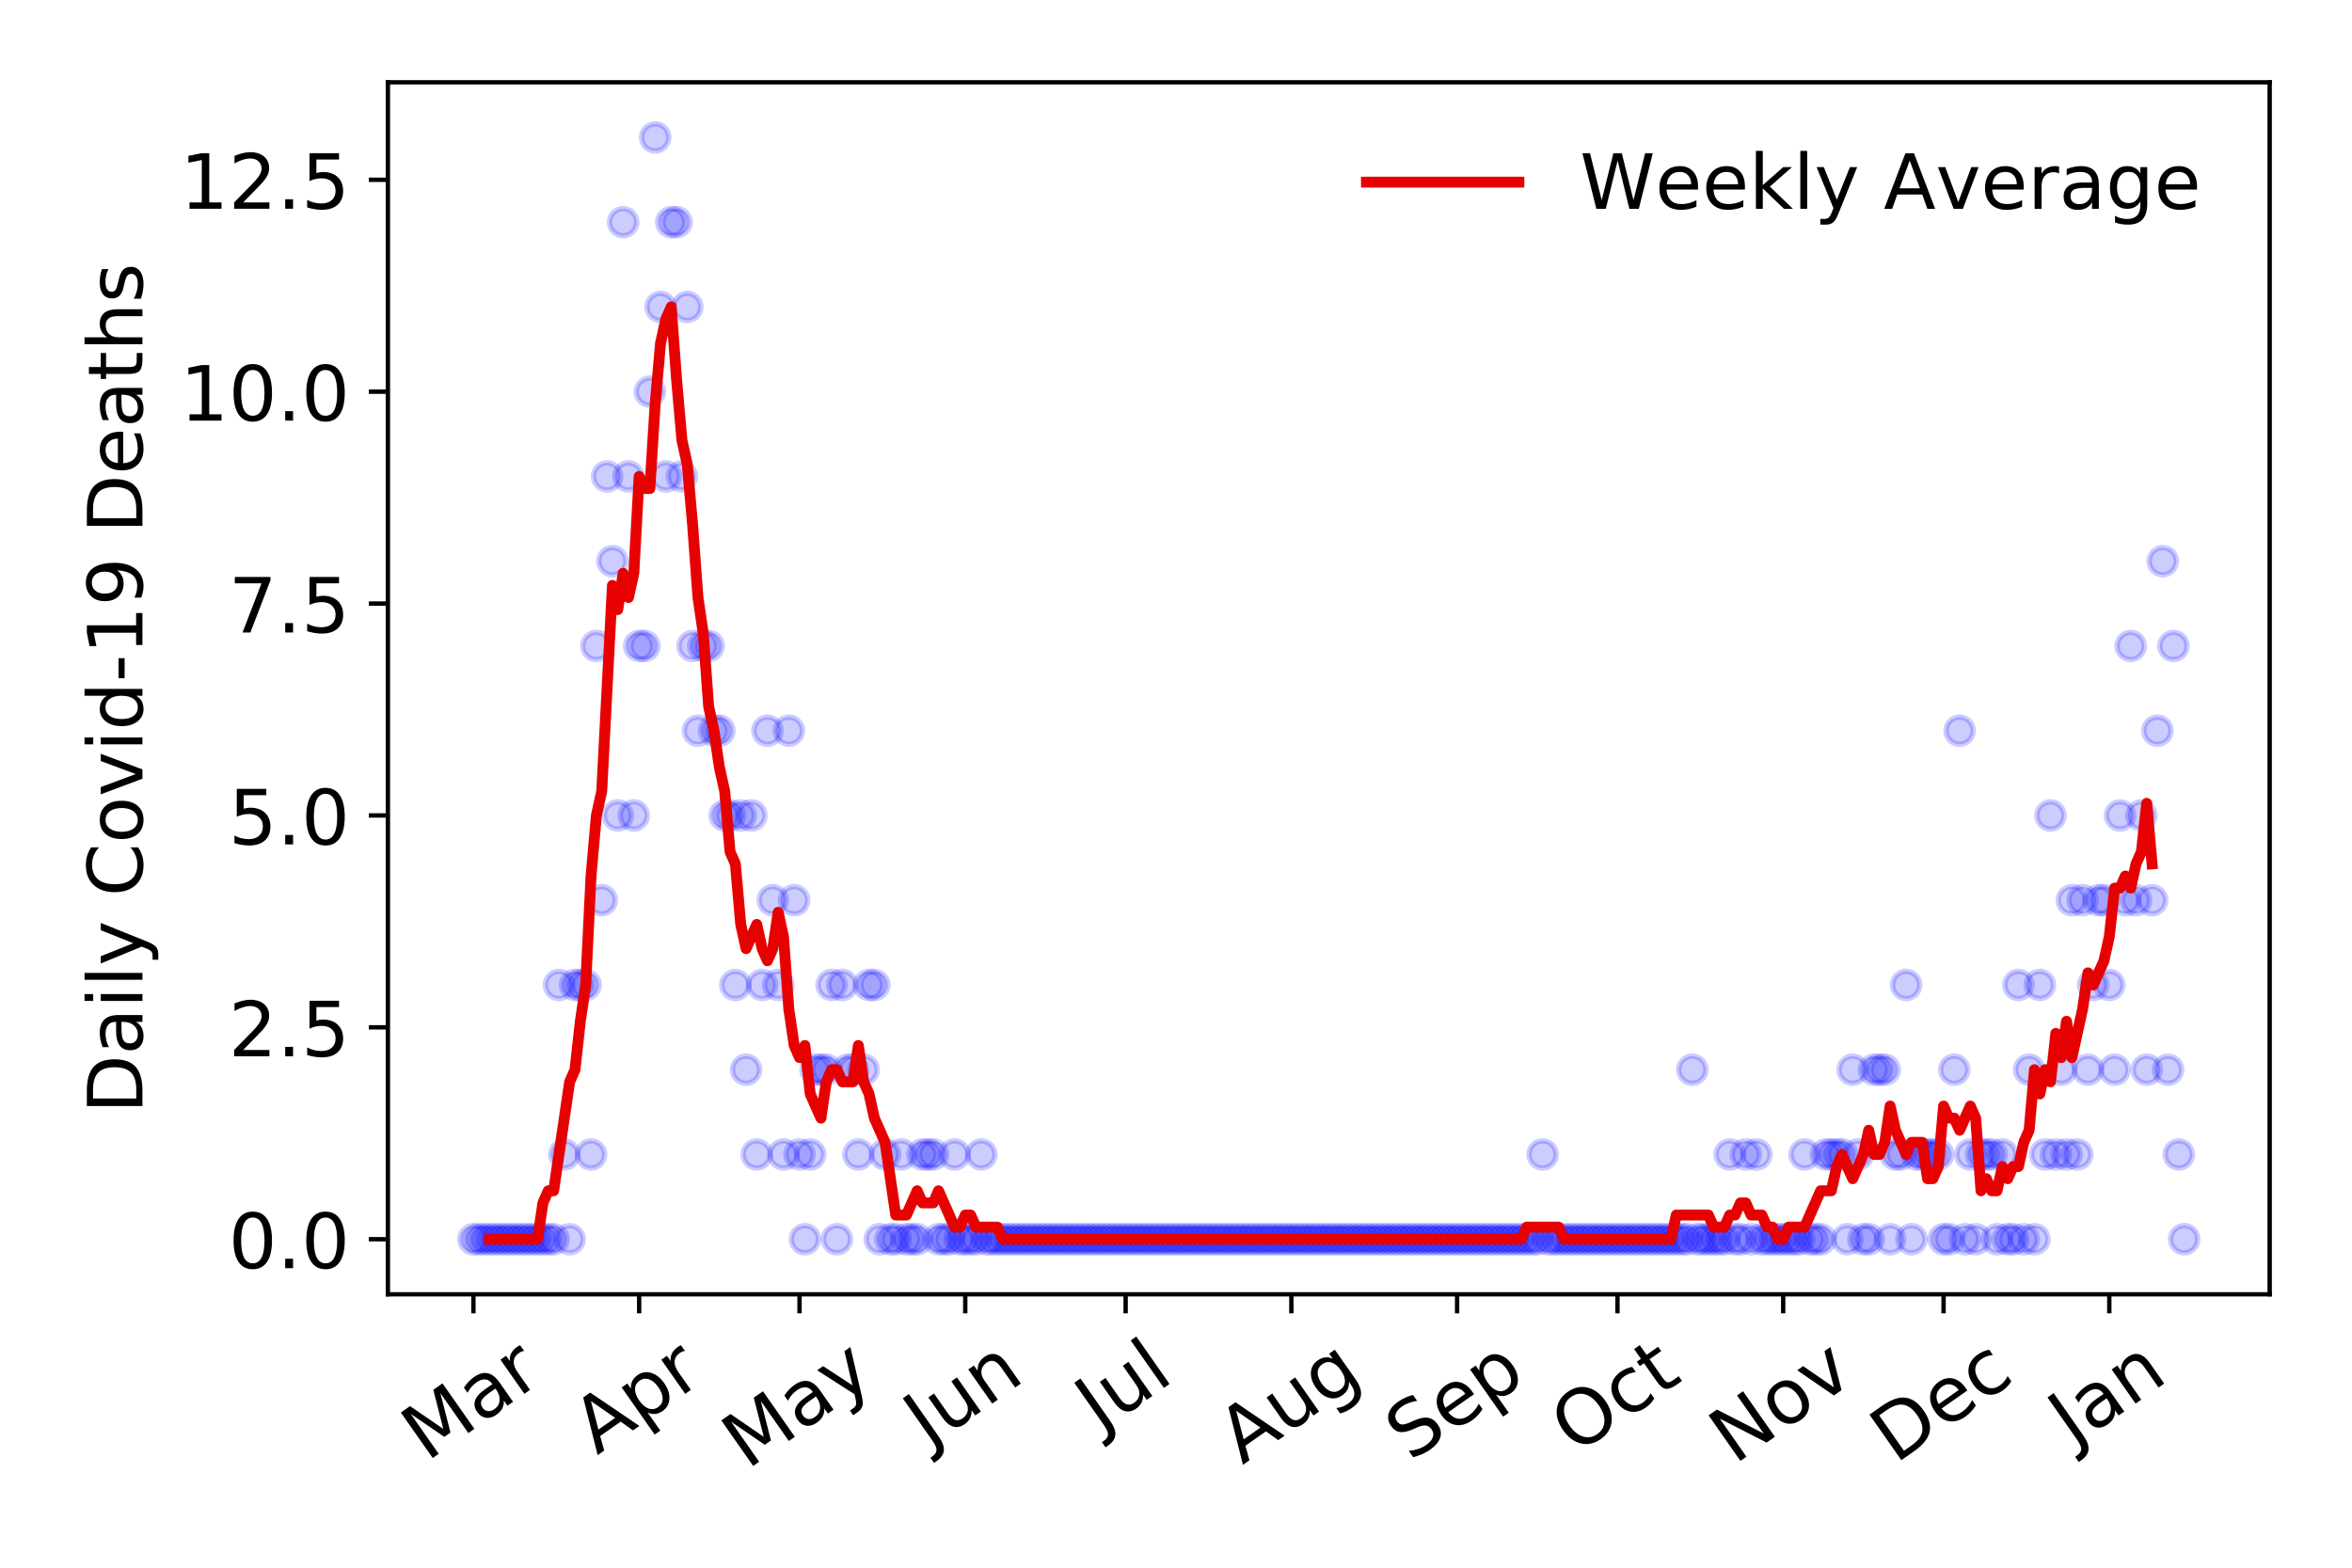 <?xml version="1.0" encoding="utf-8" standalone="no"?>
<!DOCTYPE svg PUBLIC "-//W3C//DTD SVG 1.1//EN"
  "http://www.w3.org/Graphics/SVG/1.1/DTD/svg11.dtd">
<!-- Created with matplotlib (https://matplotlib.org/) -->
<svg height="288pt" version="1.1" viewBox="0 0 432 288" width="432pt" xmlns="http://www.w3.org/2000/svg" xmlns:xlink="http://www.w3.org/1999/xlink">
 <defs>
  <style type="text/css">
*{stroke-linecap:butt;stroke-linejoin:round;}
  </style>
 </defs>
 <g id="figure_1">
  <g id="patch_1">
   <path d="M 0 288 
L 432 288 
L 432 0 
L 0 0 
z
" style="fill:#ffffff;"/>
  </g>
  <g id="axes_1">
   <g id="patch_2">
    <path d="M 71.245 237.778 
L 416.88 237.778 
L 416.88 15.12 
L 71.245 15.12 
z
" style="fill:#ffffff;"/>
   </g>
   <g id="matplotlib.axis_1">
    <g id="xtick_1">
     <g id="line2d_1">
      <defs>
       <path d="M 0 0 
L 0 3.5 
" id="m17cb6b0a91" style="stroke:#000000;stroke-width:0.8;"/>
      </defs>
      <g>
       <use style="stroke:#000000;stroke-width:0.8;" x="86.956" xlink:href="#m17cb6b0a91" y="237.778"/>
      </g>
     </g>
     <g id="text_1">
      <!-- Mar -->
      <defs>
       <path d="M 9.812 72.906 
L 24.516 72.906 
L 43.109 23.297 
L 61.812 72.906 
L 76.516 72.906 
L 76.516 0 
L 66.891 0 
L 66.891 64.016 
L 48.094 14.016 
L 38.188 14.016 
L 19.391 64.016 
L 19.391 0 
L 9.812 0 
z
" id="DejaVuSans-77"/>
       <path d="M 34.281 27.484 
Q 23.391 27.484 19.188 25 
Q 14.984 22.516 14.984 16.5 
Q 14.984 11.719 18.141 8.906 
Q 21.297 6.109 26.703 6.109 
Q 34.188 6.109 38.703 11.406 
Q 43.219 16.703 43.219 25.484 
L 43.219 27.484 
z
M 52.203 31.203 
L 52.203 0 
L 43.219 0 
L 43.219 8.297 
Q 40.141 3.328 35.547 0.953 
Q 30.953 -1.422 24.312 -1.422 
Q 15.922 -1.422 10.953 3.297 
Q 6 8.016 6 15.922 
Q 6 25.141 12.172 29.828 
Q 18.359 34.516 30.609 34.516 
L 43.219 34.516 
L 43.219 35.406 
Q 43.219 41.609 39.141 45 
Q 35.062 48.391 27.688 48.391 
Q 23 48.391 18.547 47.266 
Q 14.109 46.141 10.016 43.891 
L 10.016 52.203 
Q 14.938 54.109 19.578 55.047 
Q 24.219 56 28.609 56 
Q 40.484 56 46.344 49.844 
Q 52.203 43.703 52.203 31.203 
z
" id="DejaVuSans-97"/>
       <path d="M 41.109 46.297 
Q 39.594 47.172 37.812 47.578 
Q 36.031 48 33.891 48 
Q 26.266 48 22.188 43.047 
Q 18.109 38.094 18.109 28.812 
L 18.109 0 
L 9.078 0 
L 9.078 54.688 
L 18.109 54.688 
L 18.109 46.188 
Q 20.953 51.172 25.484 53.578 
Q 30.031 56 36.531 56 
Q 37.453 56 38.578 55.875 
Q 39.703 55.766 41.062 55.516 
z
" id="DejaVuSans-114"/>
      </defs>
      <g transform="translate(78.353 268.643)rotate(-35)scale(0.14 -0.14)">
       <use xlink:href="#DejaVuSans-77"/>
       <use x="86.279" xlink:href="#DejaVuSans-97"/>
       <use x="147.559" xlink:href="#DejaVuSans-114"/>
      </g>
     </g>
    </g>
    <g id="xtick_2">
     <g id="line2d_2">
      <g>
       <use style="stroke:#000000;stroke-width:0.8;" x="117.395" xlink:href="#m17cb6b0a91" y="237.778"/>
      </g>
     </g>
     <g id="text_2">
      <!-- Apr -->
      <defs>
       <path d="M 34.188 63.188 
L 20.797 26.906 
L 47.609 26.906 
z
M 28.609 72.906 
L 39.797 72.906 
L 67.578 0 
L 57.328 0 
L 50.688 18.703 
L 17.828 18.703 
L 11.188 0 
L 0.781 0 
z
" id="DejaVuSans-65"/>
       <path d="M 18.109 8.203 
L 18.109 -20.797 
L 9.078 -20.797 
L 9.078 54.688 
L 18.109 54.688 
L 18.109 46.391 
Q 20.953 51.266 25.266 53.625 
Q 29.594 56 35.594 56 
Q 45.562 56 51.781 48.094 
Q 58.016 40.188 58.016 27.297 
Q 58.016 14.406 51.781 6.484 
Q 45.562 -1.422 35.594 -1.422 
Q 29.594 -1.422 25.266 0.953 
Q 20.953 3.328 18.109 8.203 
z
M 48.688 27.297 
Q 48.688 37.203 44.609 42.844 
Q 40.531 48.484 33.406 48.484 
Q 26.266 48.484 22.188 42.844 
Q 18.109 37.203 18.109 27.297 
Q 18.109 17.391 22.188 11.75 
Q 26.266 6.109 33.406 6.109 
Q 40.531 6.109 44.609 11.75 
Q 48.688 17.391 48.688 27.297 
z
" id="DejaVuSans-112"/>
      </defs>
      <g transform="translate(109.691 267.384)rotate(-35)scale(0.14 -0.14)">
       <use xlink:href="#DejaVuSans-65"/>
       <use x="68.408" xlink:href="#DejaVuSans-112"/>
       <use x="131.885" xlink:href="#DejaVuSans-114"/>
      </g>
     </g>
    </g>
    <g id="xtick_3">
     <g id="line2d_3">
      <g>
       <use style="stroke:#000000;stroke-width:0.8;" x="146.853" xlink:href="#m17cb6b0a91" y="237.778"/>
      </g>
     </g>
     <g id="text_3">
      <!-- May -->
      <defs>
       <path d="M 32.172 -5.078 
Q 28.375 -14.844 24.75 -17.812 
Q 21.141 -20.797 15.094 -20.797 
L 7.906 -20.797 
L 7.906 -13.281 
L 13.188 -13.281 
Q 16.891 -13.281 18.938 -11.516 
Q 21 -9.766 23.484 -3.219 
L 25.094 0.875 
L 2.984 54.688 
L 12.5 54.688 
L 29.594 11.922 
L 46.688 54.688 
L 56.203 54.688 
z
" id="DejaVuSans-121"/>
      </defs>
      <g transform="translate(137.213 270.094)rotate(-35)scale(0.14 -0.14)">
       <use xlink:href="#DejaVuSans-77"/>
       <use x="86.279" xlink:href="#DejaVuSans-97"/>
       <use x="147.559" xlink:href="#DejaVuSans-121"/>
      </g>
     </g>
    </g>
    <g id="xtick_4">
     <g id="line2d_4">
      <g>
       <use style="stroke:#000000;stroke-width:0.8;" x="177.292" xlink:href="#m17cb6b0a91" y="237.778"/>
      </g>
     </g>
     <g id="text_4">
      <!-- Jun -->
      <defs>
       <path d="M 9.812 72.906 
L 19.672 72.906 
L 19.672 5.078 
Q 19.672 -8.109 14.672 -14.062 
Q 9.672 -20.016 -1.422 -20.016 
L -5.172 -20.016 
L -5.172 -11.719 
L -2.094 -11.719 
Q 4.438 -11.719 7.125 -8.047 
Q 9.812 -4.391 9.812 5.078 
z
" id="DejaVuSans-74"/>
       <path d="M 8.5 21.578 
L 8.5 54.688 
L 17.484 54.688 
L 17.484 21.922 
Q 17.484 14.156 20.5 10.266 
Q 23.531 6.391 29.594 6.391 
Q 36.859 6.391 41.078 11.031 
Q 45.312 15.672 45.312 23.688 
L 45.312 54.688 
L 54.297 54.688 
L 54.297 0 
L 45.312 0 
L 45.312 8.406 
Q 42.047 3.422 37.719 1 
Q 33.406 -1.422 27.688 -1.422 
Q 18.266 -1.422 13.375 4.438 
Q 8.5 10.297 8.5 21.578 
z
M 31.109 56 
z
" id="DejaVuSans-117"/>
       <path d="M 54.891 33.016 
L 54.891 0 
L 45.906 0 
L 45.906 32.719 
Q 45.906 40.484 42.875 44.328 
Q 39.844 48.188 33.797 48.188 
Q 26.516 48.188 22.312 43.547 
Q 18.109 38.922 18.109 30.906 
L 18.109 0 
L 9.078 0 
L 9.078 54.688 
L 18.109 54.688 
L 18.109 46.188 
Q 21.344 51.125 25.703 53.562 
Q 30.078 56 35.797 56 
Q 45.219 56 50.047 50.172 
Q 54.891 44.344 54.891 33.016 
z
" id="DejaVuSans-110"/>
      </defs>
      <g transform="translate(170.548 266.039)rotate(-35)scale(0.14 -0.14)">
       <use xlink:href="#DejaVuSans-74"/>
       <use x="29.492" xlink:href="#DejaVuSans-117"/>
       <use x="92.871" xlink:href="#DejaVuSans-110"/>
      </g>
     </g>
    </g>
    <g id="xtick_5">
     <g id="line2d_5">
      <g>
       <use style="stroke:#000000;stroke-width:0.8;" x="206.75" xlink:href="#m17cb6b0a91" y="237.778"/>
      </g>
     </g>
     <g id="text_5">
      <!-- Jul -->
      <defs>
       <path d="M 9.422 75.984 
L 18.406 75.984 
L 18.406 0 
L 9.422 0 
z
" id="DejaVuSans-108"/>
      </defs>
      <g transform="translate(202.047 263.181)rotate(-35)scale(0.14 -0.14)">
       <use xlink:href="#DejaVuSans-74"/>
       <use x="29.492" xlink:href="#DejaVuSans-117"/>
       <use x="92.871" xlink:href="#DejaVuSans-108"/>
      </g>
     </g>
    </g>
    <g id="xtick_6">
     <g id="line2d_6">
      <g>
       <use style="stroke:#000000;stroke-width:0.8;" x="237.189" xlink:href="#m17cb6b0a91" y="237.778"/>
      </g>
     </g>
     <g id="text_6">
      <!-- Aug -->
      <defs>
       <path d="M 45.406 27.984 
Q 45.406 37.75 41.375 43.109 
Q 37.359 48.484 30.078 48.484 
Q 22.859 48.484 18.828 43.109 
Q 14.797 37.75 14.797 27.984 
Q 14.797 18.266 18.828 12.891 
Q 22.859 7.516 30.078 7.516 
Q 37.359 7.516 41.375 12.891 
Q 45.406 18.266 45.406 27.984 
z
M 54.391 6.781 
Q 54.391 -7.172 48.188 -13.984 
Q 42 -20.797 29.203 -20.797 
Q 24.469 -20.797 20.266 -20.094 
Q 16.062 -19.391 12.109 -17.922 
L 12.109 -9.188 
Q 16.062 -11.328 19.922 -12.344 
Q 23.781 -13.375 27.781 -13.375 
Q 36.625 -13.375 41.016 -8.766 
Q 45.406 -4.156 45.406 5.172 
L 45.406 9.625 
Q 42.625 4.781 38.281 2.391 
Q 33.938 0 27.875 0 
Q 17.828 0 11.672 7.656 
Q 5.516 15.328 5.516 27.984 
Q 5.516 40.672 11.672 48.328 
Q 17.828 56 27.875 56 
Q 33.938 56 38.281 53.609 
Q 42.625 51.219 45.406 46.391 
L 45.406 54.688 
L 54.391 54.688 
z
" id="DejaVuSans-103"/>
      </defs>
      <g transform="translate(228.208 269.172)rotate(-35)scale(0.14 -0.14)">
       <use xlink:href="#DejaVuSans-65"/>
       <use x="68.408" xlink:href="#DejaVuSans-117"/>
       <use x="131.787" xlink:href="#DejaVuSans-103"/>
      </g>
     </g>
    </g>
    <g id="xtick_7">
     <g id="line2d_7">
      <g>
       <use style="stroke:#000000;stroke-width:0.8;" x="267.629" xlink:href="#m17cb6b0a91" y="237.778"/>
      </g>
     </g>
     <g id="text_7">
      <!-- Sep -->
      <defs>
       <path d="M 53.516 70.516 
L 53.516 60.891 
Q 47.906 63.578 42.922 64.891 
Q 37.938 66.219 33.297 66.219 
Q 25.25 66.219 20.875 63.094 
Q 16.5 59.969 16.5 54.203 
Q 16.5 49.359 19.406 46.891 
Q 22.312 44.438 30.422 42.922 
L 36.375 41.703 
Q 47.406 39.594 52.656 34.297 
Q 57.906 29 57.906 20.125 
Q 57.906 9.516 50.797 4.047 
Q 43.703 -1.422 29.984 -1.422 
Q 24.812 -1.422 18.969 -0.25 
Q 13.141 0.922 6.891 3.219 
L 6.891 13.375 
Q 12.891 10.016 18.656 8.297 
Q 24.422 6.594 29.984 6.594 
Q 38.422 6.594 43.016 9.906 
Q 47.609 13.234 47.609 19.391 
Q 47.609 24.75 44.312 27.781 
Q 41.016 30.812 33.5 32.328 
L 27.484 33.5 
Q 16.453 35.688 11.516 40.375 
Q 6.594 45.062 6.594 53.422 
Q 6.594 63.094 13.406 68.656 
Q 20.219 74.219 32.172 74.219 
Q 37.312 74.219 42.625 73.281 
Q 47.953 72.359 53.516 70.516 
z
" id="DejaVuSans-83"/>
       <path d="M 56.203 29.594 
L 56.203 25.203 
L 14.891 25.203 
Q 15.484 15.922 20.484 11.062 
Q 25.484 6.203 34.422 6.203 
Q 39.594 6.203 44.453 7.469 
Q 49.312 8.734 54.109 11.281 
L 54.109 2.781 
Q 49.266 0.734 44.188 -0.344 
Q 39.109 -1.422 33.891 -1.422 
Q 20.797 -1.422 13.156 6.188 
Q 5.516 13.812 5.516 26.812 
Q 5.516 40.234 12.766 48.109 
Q 20.016 56 32.328 56 
Q 43.359 56 49.781 48.891 
Q 56.203 41.797 56.203 29.594 
z
M 47.219 32.234 
Q 47.125 39.594 43.094 43.984 
Q 39.062 48.391 32.422 48.391 
Q 24.906 48.391 20.391 44.141 
Q 15.875 39.891 15.188 32.172 
z
" id="DejaVuSans-101"/>
      </defs>
      <g transform="translate(259.036 268.629)rotate(-35)scale(0.14 -0.14)">
       <use xlink:href="#DejaVuSans-83"/>
       <use x="63.477" xlink:href="#DejaVuSans-101"/>
       <use x="125" xlink:href="#DejaVuSans-112"/>
      </g>
     </g>
    </g>
    <g id="xtick_8">
     <g id="line2d_8">
      <g>
       <use style="stroke:#000000;stroke-width:0.8;" x="297.086" xlink:href="#m17cb6b0a91" y="237.778"/>
      </g>
     </g>
     <g id="text_8">
      <!-- Oct -->
      <defs>
       <path d="M 39.406 66.219 
Q 28.656 66.219 22.328 58.203 
Q 16.016 50.203 16.016 36.375 
Q 16.016 22.609 22.328 14.594 
Q 28.656 6.594 39.406 6.594 
Q 50.141 6.594 56.422 14.594 
Q 62.703 22.609 62.703 36.375 
Q 62.703 50.203 56.422 58.203 
Q 50.141 66.219 39.406 66.219 
z
M 39.406 74.219 
Q 54.734 74.219 63.906 63.938 
Q 73.094 53.656 73.094 36.375 
Q 73.094 19.141 63.906 8.859 
Q 54.734 -1.422 39.406 -1.422 
Q 24.031 -1.422 14.812 8.828 
Q 5.609 19.094 5.609 36.375 
Q 5.609 53.656 14.812 63.938 
Q 24.031 74.219 39.406 74.219 
z
" id="DejaVuSans-79"/>
       <path d="M 48.781 52.594 
L 48.781 44.188 
Q 44.969 46.297 41.141 47.344 
Q 37.312 48.391 33.406 48.391 
Q 24.656 48.391 19.812 42.844 
Q 14.984 37.312 14.984 27.297 
Q 14.984 17.281 19.812 11.734 
Q 24.656 6.203 33.406 6.203 
Q 37.312 6.203 41.141 7.25 
Q 44.969 8.297 48.781 10.406 
L 48.781 2.094 
Q 45.016 0.344 40.984 -0.531 
Q 36.969 -1.422 32.422 -1.422 
Q 20.062 -1.422 12.781 6.344 
Q 5.516 14.109 5.516 27.297 
Q 5.516 40.672 12.859 48.328 
Q 20.219 56 33.016 56 
Q 37.156 56 41.109 55.141 
Q 45.062 54.297 48.781 52.594 
z
" id="DejaVuSans-99"/>
       <path d="M 18.312 70.219 
L 18.312 54.688 
L 36.812 54.688 
L 36.812 47.703 
L 18.312 47.703 
L 18.312 18.016 
Q 18.312 11.328 20.141 9.422 
Q 21.969 7.516 27.594 7.516 
L 36.812 7.516 
L 36.812 0 
L 27.594 0 
Q 17.188 0 13.234 3.875 
Q 9.281 7.766 9.281 18.016 
L 9.281 47.703 
L 2.688 47.703 
L 2.688 54.688 
L 9.281 54.688 
L 9.281 70.219 
z
" id="DejaVuSans-116"/>
      </defs>
      <g transform="translate(289.387 267.377)rotate(-35)scale(0.14 -0.14)">
       <use xlink:href="#DejaVuSans-79"/>
       <use x="78.711" xlink:href="#DejaVuSans-99"/>
       <use x="133.691" xlink:href="#DejaVuSans-116"/>
      </g>
     </g>
    </g>
    <g id="xtick_9">
     <g id="line2d_9">
      <g>
       <use style="stroke:#000000;stroke-width:0.8;" x="327.525" xlink:href="#m17cb6b0a91" y="237.778"/>
      </g>
     </g>
     <g id="text_9">
      <!-- Nov -->
      <defs>
       <path d="M 9.812 72.906 
L 23.094 72.906 
L 55.422 11.922 
L 55.422 72.906 
L 64.984 72.906 
L 64.984 0 
L 51.703 0 
L 19.391 60.984 
L 19.391 0 
L 9.812 0 
z
" id="DejaVuSans-78"/>
       <path d="M 30.609 48.391 
Q 23.391 48.391 19.188 42.75 
Q 14.984 37.109 14.984 27.297 
Q 14.984 17.484 19.156 11.844 
Q 23.344 6.203 30.609 6.203 
Q 37.797 6.203 41.984 11.859 
Q 46.188 17.531 46.188 27.297 
Q 46.188 37.016 41.984 42.703 
Q 37.797 48.391 30.609 48.391 
z
M 30.609 56 
Q 42.328 56 49.016 48.375 
Q 55.719 40.766 55.719 27.297 
Q 55.719 13.875 49.016 6.219 
Q 42.328 -1.422 30.609 -1.422 
Q 18.844 -1.422 12.172 6.219 
Q 5.516 13.875 5.516 27.297 
Q 5.516 40.766 12.172 48.375 
Q 18.844 56 30.609 56 
z
" id="DejaVuSans-111"/>
       <path d="M 2.984 54.688 
L 12.5 54.688 
L 29.594 8.797 
L 46.688 54.688 
L 56.203 54.688 
L 35.688 0 
L 23.484 0 
z
" id="DejaVuSans-118"/>
      </defs>
      <g transform="translate(318.549 269.166)rotate(-35)scale(0.14 -0.14)">
       <use xlink:href="#DejaVuSans-78"/>
       <use x="74.805" xlink:href="#DejaVuSans-111"/>
       <use x="135.986" xlink:href="#DejaVuSans-118"/>
      </g>
     </g>
    </g>
    <g id="xtick_10">
     <g id="line2d_10">
      <g>
       <use style="stroke:#000000;stroke-width:0.8;" x="356.983" xlink:href="#m17cb6b0a91" y="237.778"/>
      </g>
     </g>
     <g id="text_10">
      <!-- Dec -->
      <defs>
       <path d="M 19.672 64.797 
L 19.672 8.109 
L 31.594 8.109 
Q 46.688 8.109 53.688 14.938 
Q 60.688 21.781 60.688 36.531 
Q 60.688 51.172 53.688 57.984 
Q 46.688 64.797 31.594 64.797 
z
M 9.812 72.906 
L 30.078 72.906 
Q 51.266 72.906 61.172 64.094 
Q 71.094 55.281 71.094 36.531 
Q 71.094 17.672 61.125 8.828 
Q 51.172 0 30.078 0 
L 9.812 0 
z
" id="DejaVuSans-68"/>
      </defs>
      <g transform="translate(348.103 269.032)rotate(-35)scale(0.14 -0.14)">
       <use xlink:href="#DejaVuSans-68"/>
       <use x="77.002" xlink:href="#DejaVuSans-101"/>
       <use x="138.525" xlink:href="#DejaVuSans-99"/>
      </g>
     </g>
    </g>
    <g id="xtick_11">
     <g id="line2d_11">
      <g>
       <use style="stroke:#000000;stroke-width:0.8;" x="387.422" xlink:href="#m17cb6b0a91" y="237.778"/>
      </g>
     </g>
     <g id="text_11">
      <!-- Jan -->
      <g transform="translate(380.799 265.871)rotate(-35)scale(0.14 -0.14)">
       <use xlink:href="#DejaVuSans-74"/>
       <use x="29.492" xlink:href="#DejaVuSans-97"/>
       <use x="90.771" xlink:href="#DejaVuSans-110"/>
      </g>
     </g>
    </g>
   </g>
   <g id="matplotlib.axis_2">
    <g id="ytick_1">
     <g id="line2d_12">
      <defs>
       <path d="M 0 0 
L -3.5 0 
" id="mc8e421f1b1" style="stroke:#000000;stroke-width:0.8;"/>
      </defs>
      <g>
       <use style="stroke:#000000;stroke-width:0.8;" x="71.245" xlink:href="#mc8e421f1b1" y="227.657"/>
      </g>
     </g>
     <g id="text_12">
      <!-- 0.0 -->
      <defs>
       <path d="M 31.781 66.406 
Q 24.172 66.406 20.328 58.906 
Q 16.5 51.422 16.5 36.375 
Q 16.5 21.391 20.328 13.891 
Q 24.172 6.391 31.781 6.391 
Q 39.453 6.391 43.281 13.891 
Q 47.125 21.391 47.125 36.375 
Q 47.125 51.422 43.281 58.906 
Q 39.453 66.406 31.781 66.406 
z
M 31.781 74.219 
Q 44.047 74.219 50.516 64.516 
Q 56.984 54.828 56.984 36.375 
Q 56.984 17.969 50.516 8.266 
Q 44.047 -1.422 31.781 -1.422 
Q 19.531 -1.422 13.062 8.266 
Q 6.594 17.969 6.594 36.375 
Q 6.594 54.828 13.062 64.516 
Q 19.531 74.219 31.781 74.219 
z
" id="DejaVuSans-48"/>
       <path d="M 10.688 12.406 
L 21 12.406 
L 21 0 
L 10.688 0 
z
" id="DejaVuSans-46"/>
      </defs>
      <g transform="translate(41.981 232.976)scale(0.14 -0.14)">
       <use xlink:href="#DejaVuSans-48"/>
       <use x="63.623" xlink:href="#DejaVuSans-46"/>
       <use x="95.41" xlink:href="#DejaVuSans-48"/>
      </g>
     </g>
    </g>
    <g id="ytick_2">
     <g id="line2d_13">
      <g>
       <use style="stroke:#000000;stroke-width:0.8;" x="71.245" xlink:href="#mc8e421f1b1" y="188.731"/>
      </g>
     </g>
     <g id="text_13">
      <!-- 2.5 -->
      <defs>
       <path d="M 19.188 8.297 
L 53.609 8.297 
L 53.609 0 
L 7.328 0 
L 7.328 8.297 
Q 12.938 14.109 22.625 23.891 
Q 32.328 33.688 34.812 36.531 
Q 39.547 41.844 41.422 45.531 
Q 43.312 49.219 43.312 52.781 
Q 43.312 58.594 39.234 62.25 
Q 35.156 65.922 28.609 65.922 
Q 23.969 65.922 18.812 64.312 
Q 13.672 62.703 7.812 59.422 
L 7.812 69.391 
Q 13.766 71.781 18.938 73 
Q 24.125 74.219 28.422 74.219 
Q 39.75 74.219 46.484 68.547 
Q 53.219 62.891 53.219 53.422 
Q 53.219 48.922 51.531 44.891 
Q 49.859 40.875 45.406 35.406 
Q 44.188 33.984 37.641 27.219 
Q 31.109 20.453 19.188 8.297 
z
" id="DejaVuSans-50"/>
       <path d="M 10.797 72.906 
L 49.516 72.906 
L 49.516 64.594 
L 19.828 64.594 
L 19.828 46.734 
Q 21.969 47.469 24.109 47.828 
Q 26.266 48.188 28.422 48.188 
Q 40.625 48.188 47.75 41.5 
Q 54.891 34.812 54.891 23.391 
Q 54.891 11.625 47.562 5.094 
Q 40.234 -1.422 26.906 -1.422 
Q 22.312 -1.422 17.547 -0.641 
Q 12.797 0.141 7.719 1.703 
L 7.719 11.625 
Q 12.109 9.234 16.797 8.062 
Q 21.484 6.891 26.703 6.891 
Q 35.156 6.891 40.078 11.328 
Q 45.016 15.766 45.016 23.391 
Q 45.016 31 40.078 35.438 
Q 35.156 39.891 26.703 39.891 
Q 22.75 39.891 18.812 39.016 
Q 14.891 38.141 10.797 36.281 
z
" id="DejaVuSans-53"/>
      </defs>
      <g transform="translate(41.981 194.05)scale(0.14 -0.14)">
       <use xlink:href="#DejaVuSans-50"/>
       <use x="63.623" xlink:href="#DejaVuSans-46"/>
       <use x="95.41" xlink:href="#DejaVuSans-53"/>
      </g>
     </g>
    </g>
    <g id="ytick_3">
     <g id="line2d_14">
      <g>
       <use style="stroke:#000000;stroke-width:0.8;" x="71.245" xlink:href="#mc8e421f1b1" y="149.805"/>
      </g>
     </g>
     <g id="text_14">
      <!-- 5.0 -->
      <g transform="translate(41.981 155.124)scale(0.14 -0.14)">
       <use xlink:href="#DejaVuSans-53"/>
       <use x="63.623" xlink:href="#DejaVuSans-46"/>
       <use x="95.41" xlink:href="#DejaVuSans-48"/>
      </g>
     </g>
    </g>
    <g id="ytick_4">
     <g id="line2d_15">
      <g>
       <use style="stroke:#000000;stroke-width:0.8;" x="71.245" xlink:href="#mc8e421f1b1" y="110.879"/>
      </g>
     </g>
     <g id="text_15">
      <!-- 7.5 -->
      <defs>
       <path d="M 8.203 72.906 
L 55.078 72.906 
L 55.078 68.703 
L 28.609 0 
L 18.312 0 
L 43.219 64.594 
L 8.203 64.594 
z
" id="DejaVuSans-55"/>
      </defs>
      <g transform="translate(41.981 116.197)scale(0.14 -0.14)">
       <use xlink:href="#DejaVuSans-55"/>
       <use x="63.623" xlink:href="#DejaVuSans-46"/>
       <use x="95.41" xlink:href="#DejaVuSans-53"/>
      </g>
     </g>
    </g>
    <g id="ytick_5">
     <g id="line2d_16">
      <g>
       <use style="stroke:#000000;stroke-width:0.8;" x="71.245" xlink:href="#mc8e421f1b1" y="71.952"/>
      </g>
     </g>
     <g id="text_16">
      <!-- 10.0 -->
      <defs>
       <path d="M 12.406 8.297 
L 28.516 8.297 
L 28.516 63.922 
L 10.984 60.406 
L 10.984 69.391 
L 28.422 72.906 
L 38.281 72.906 
L 38.281 8.297 
L 54.391 8.297 
L 54.391 0 
L 12.406 0 
z
" id="DejaVuSans-49"/>
      </defs>
      <g transform="translate(33.073 77.271)scale(0.14 -0.14)">
       <use xlink:href="#DejaVuSans-49"/>
       <use x="63.623" xlink:href="#DejaVuSans-48"/>
       <use x="127.246" xlink:href="#DejaVuSans-46"/>
       <use x="159.033" xlink:href="#DejaVuSans-48"/>
      </g>
     </g>
    </g>
    <g id="ytick_6">
     <g id="line2d_17">
      <g>
       <use style="stroke:#000000;stroke-width:0.8;" x="71.245" xlink:href="#mc8e421f1b1" y="33.026"/>
      </g>
     </g>
     <g id="text_17">
      <!-- 12.5 -->
      <g transform="translate(33.073 38.345)scale(0.14 -0.14)">
       <use xlink:href="#DejaVuSans-49"/>
       <use x="63.623" xlink:href="#DejaVuSans-50"/>
       <use x="127.246" xlink:href="#DejaVuSans-46"/>
       <use x="159.033" xlink:href="#DejaVuSans-53"/>
      </g>
     </g>
    </g>
    <g id="text_18">
     <!-- Daily Covid-19 Deaths -->
     <defs>
      <path d="M 9.422 54.688 
L 18.406 54.688 
L 18.406 0 
L 9.422 0 
z
M 9.422 75.984 
L 18.406 75.984 
L 18.406 64.594 
L 9.422 64.594 
z
" id="DejaVuSans-105"/>
      <path id="DejaVuSans-32"/>
      <path d="M 64.406 67.281 
L 64.406 56.891 
Q 59.422 61.531 53.781 63.812 
Q 48.141 66.109 41.797 66.109 
Q 29.297 66.109 22.656 58.469 
Q 16.016 50.828 16.016 36.375 
Q 16.016 21.969 22.656 14.328 
Q 29.297 6.688 41.797 6.688 
Q 48.141 6.688 53.781 8.984 
Q 59.422 11.281 64.406 15.922 
L 64.406 5.609 
Q 59.234 2.094 53.438 0.328 
Q 47.656 -1.422 41.219 -1.422 
Q 24.656 -1.422 15.125 8.703 
Q 5.609 18.844 5.609 36.375 
Q 5.609 53.953 15.125 64.078 
Q 24.656 74.219 41.219 74.219 
Q 47.75 74.219 53.531 72.484 
Q 59.328 70.75 64.406 67.281 
z
" id="DejaVuSans-67"/>
      <path d="M 45.406 46.391 
L 45.406 75.984 
L 54.391 75.984 
L 54.391 0 
L 45.406 0 
L 45.406 8.203 
Q 42.578 3.328 38.25 0.953 
Q 33.938 -1.422 27.875 -1.422 
Q 17.969 -1.422 11.734 6.484 
Q 5.516 14.406 5.516 27.297 
Q 5.516 40.188 11.734 48.094 
Q 17.969 56 27.875 56 
Q 33.938 56 38.25 53.625 
Q 42.578 51.266 45.406 46.391 
z
M 14.797 27.297 
Q 14.797 17.391 18.875 11.75 
Q 22.953 6.109 30.078 6.109 
Q 37.203 6.109 41.297 11.75 
Q 45.406 17.391 45.406 27.297 
Q 45.406 37.203 41.297 42.844 
Q 37.203 48.484 30.078 48.484 
Q 22.953 48.484 18.875 42.844 
Q 14.797 37.203 14.797 27.297 
z
" id="DejaVuSans-100"/>
      <path d="M 4.891 31.391 
L 31.203 31.391 
L 31.203 23.391 
L 4.891 23.391 
z
" id="DejaVuSans-45"/>
      <path d="M 10.984 1.516 
L 10.984 10.5 
Q 14.703 8.734 18.5 7.812 
Q 22.312 6.891 25.984 6.891 
Q 35.75 6.891 40.891 13.453 
Q 46.047 20.016 46.781 33.406 
Q 43.953 29.203 39.594 26.953 
Q 35.25 24.703 29.984 24.703 
Q 19.047 24.703 12.672 31.312 
Q 6.297 37.938 6.297 49.422 
Q 6.297 60.641 12.938 67.422 
Q 19.578 74.219 30.609 74.219 
Q 43.266 74.219 49.922 64.516 
Q 56.594 54.828 56.594 36.375 
Q 56.594 19.141 48.406 8.859 
Q 40.234 -1.422 26.422 -1.422 
Q 22.703 -1.422 18.891 -0.688 
Q 15.094 0.047 10.984 1.516 
z
M 30.609 32.422 
Q 37.25 32.422 41.125 36.953 
Q 45.016 41.5 45.016 49.422 
Q 45.016 57.281 41.125 61.844 
Q 37.25 66.406 30.609 66.406 
Q 23.969 66.406 20.094 61.844 
Q 16.219 57.281 16.219 49.422 
Q 16.219 41.5 20.094 36.953 
Q 23.969 32.422 30.609 32.422 
z
" id="DejaVuSans-57"/>
      <path d="M 54.891 33.016 
L 54.891 0 
L 45.906 0 
L 45.906 32.719 
Q 45.906 40.484 42.875 44.328 
Q 39.844 48.188 33.797 48.188 
Q 26.516 48.188 22.312 43.547 
Q 18.109 38.922 18.109 30.906 
L 18.109 0 
L 9.078 0 
L 9.078 75.984 
L 18.109 75.984 
L 18.109 46.188 
Q 21.344 51.125 25.703 53.562 
Q 30.078 56 35.797 56 
Q 45.219 56 50.047 50.172 
Q 54.891 44.344 54.891 33.016 
z
" id="DejaVuSans-104"/>
      <path d="M 44.281 53.078 
L 44.281 44.578 
Q 40.484 46.531 36.375 47.5 
Q 32.281 48.484 27.875 48.484 
Q 21.188 48.484 17.844 46.438 
Q 14.5 44.391 14.5 40.281 
Q 14.5 37.156 16.891 35.375 
Q 19.281 33.594 26.516 31.984 
L 29.594 31.297 
Q 39.156 29.25 43.188 25.516 
Q 47.219 21.781 47.219 15.094 
Q 47.219 7.469 41.188 3.016 
Q 35.156 -1.422 24.609 -1.422 
Q 20.219 -1.422 15.453 -0.562 
Q 10.688 0.297 5.422 2 
L 5.422 11.281 
Q 10.406 8.688 15.234 7.391 
Q 20.062 6.109 24.812 6.109 
Q 31.156 6.109 34.562 8.281 
Q 37.984 10.453 37.984 14.406 
Q 37.984 18.062 35.516 20.016 
Q 33.062 21.969 24.703 23.781 
L 21.578 24.516 
Q 13.234 26.266 9.516 29.906 
Q 5.812 33.547 5.812 39.891 
Q 5.812 47.609 11.281 51.797 
Q 16.75 56 26.812 56 
Q 31.781 56 36.172 55.266 
Q 40.578 54.547 44.281 53.078 
z
" id="DejaVuSans-115"/>
     </defs>
     <g transform="translate(26.162 204.56)rotate(-90)scale(0.14 -0.14)">
      <use xlink:href="#DejaVuSans-68"/>
      <use x="77.002" xlink:href="#DejaVuSans-97"/>
      <use x="138.281" xlink:href="#DejaVuSans-105"/>
      <use x="166.064" xlink:href="#DejaVuSans-108"/>
      <use x="193.848" xlink:href="#DejaVuSans-121"/>
      <use x="253.027" xlink:href="#DejaVuSans-32"/>
      <use x="284.814" xlink:href="#DejaVuSans-67"/>
      <use x="354.639" xlink:href="#DejaVuSans-111"/>
      <use x="415.82" xlink:href="#DejaVuSans-118"/>
      <use x="475" xlink:href="#DejaVuSans-105"/>
      <use x="502.783" xlink:href="#DejaVuSans-100"/>
      <use x="566.26" xlink:href="#DejaVuSans-45"/>
      <use x="602.344" xlink:href="#DejaVuSans-49"/>
      <use x="665.967" xlink:href="#DejaVuSans-57"/>
      <use x="729.59" xlink:href="#DejaVuSans-32"/>
      <use x="761.377" xlink:href="#DejaVuSans-68"/>
      <use x="838.379" xlink:href="#DejaVuSans-101"/>
      <use x="899.902" xlink:href="#DejaVuSans-97"/>
      <use x="961.182" xlink:href="#DejaVuSans-116"/>
      <use x="1000.391" xlink:href="#DejaVuSans-104"/>
      <use x="1063.77" xlink:href="#DejaVuSans-115"/>
     </g>
    </g>
   </g>
   <g id="line2d_18">
    <defs>
     <path d="M 0 2.5 
C 0.663 2.5 1.299 2.237 1.768 1.768 
C 2.237 1.299 2.5 0.663 2.5 0 
C 2.5 -0.663 2.237 -1.299 1.768 -1.768 
C 1.299 -2.237 0.663 -2.5 0 -2.5 
C -0.663 -2.5 -1.299 -2.237 -1.768 -1.768 
C -2.237 -1.299 -2.5 -0.663 -2.5 0 
C -2.5 0.663 -2.237 1.299 -1.768 1.768 
C -1.299 2.237 -0.663 2.5 0 2.5 
z
" id="ma80d9d82c6" style="stroke:#0000ff;stroke-opacity:0.2;"/>
    </defs>
    <g clip-path="url(#pb886d9f558)">
     <use style="fill:#0000ff;fill-opacity:0.2;stroke:#0000ff;stroke-opacity:0.2;" x="86.956" xlink:href="#ma80d9d82c6" y="227.657"/>
     <use style="fill:#0000ff;fill-opacity:0.2;stroke:#0000ff;stroke-opacity:0.2;" x="87.938" xlink:href="#ma80d9d82c6" y="227.657"/>
     <use style="fill:#0000ff;fill-opacity:0.2;stroke:#0000ff;stroke-opacity:0.2;" x="88.92" xlink:href="#ma80d9d82c6" y="227.657"/>
     <use style="fill:#0000ff;fill-opacity:0.2;stroke:#0000ff;stroke-opacity:0.2;" x="89.901" xlink:href="#ma80d9d82c6" y="227.657"/>
     <use style="fill:#0000ff;fill-opacity:0.2;stroke:#0000ff;stroke-opacity:0.2;" x="90.883" xlink:href="#ma80d9d82c6" y="227.657"/>
     <use style="fill:#0000ff;fill-opacity:0.2;stroke:#0000ff;stroke-opacity:0.2;" x="91.865" xlink:href="#ma80d9d82c6" y="227.657"/>
     <use style="fill:#0000ff;fill-opacity:0.2;stroke:#0000ff;stroke-opacity:0.2;" x="92.847" xlink:href="#ma80d9d82c6" y="227.657"/>
     <use style="fill:#0000ff;fill-opacity:0.2;stroke:#0000ff;stroke-opacity:0.2;" x="93.829" xlink:href="#ma80d9d82c6" y="227.657"/>
     <use style="fill:#0000ff;fill-opacity:0.2;stroke:#0000ff;stroke-opacity:0.2;" x="94.811" xlink:href="#ma80d9d82c6" y="227.657"/>
     <use style="fill:#0000ff;fill-opacity:0.2;stroke:#0000ff;stroke-opacity:0.2;" x="95.793" xlink:href="#ma80d9d82c6" y="227.657"/>
     <use style="fill:#0000ff;fill-opacity:0.2;stroke:#0000ff;stroke-opacity:0.2;" x="96.775" xlink:href="#ma80d9d82c6" y="227.657"/>
     <use style="fill:#0000ff;fill-opacity:0.2;stroke:#0000ff;stroke-opacity:0.2;" x="97.757" xlink:href="#ma80d9d82c6" y="227.657"/>
     <use style="fill:#0000ff;fill-opacity:0.2;stroke:#0000ff;stroke-opacity:0.2;" x="98.739" xlink:href="#ma80d9d82c6" y="227.657"/>
     <use style="fill:#0000ff;fill-opacity:0.2;stroke:#0000ff;stroke-opacity:0.2;" x="99.721" xlink:href="#ma80d9d82c6" y="227.657"/>
     <use style="fill:#0000ff;fill-opacity:0.2;stroke:#0000ff;stroke-opacity:0.2;" x="100.703" xlink:href="#ma80d9d82c6" y="227.657"/>
     <use style="fill:#0000ff;fill-opacity:0.2;stroke:#0000ff;stroke-opacity:0.2;" x="101.684" xlink:href="#ma80d9d82c6" y="227.657"/>
     <use style="fill:#0000ff;fill-opacity:0.2;stroke:#0000ff;stroke-opacity:0.2;" x="102.666" xlink:href="#ma80d9d82c6" y="180.946"/>
     <use style="fill:#0000ff;fill-opacity:0.2;stroke:#0000ff;stroke-opacity:0.2;" x="103.648" xlink:href="#ma80d9d82c6" y="212.087"/>
     <use style="fill:#0000ff;fill-opacity:0.2;stroke:#0000ff;stroke-opacity:0.2;" x="104.63" xlink:href="#ma80d9d82c6" y="227.657"/>
     <use style="fill:#0000ff;fill-opacity:0.2;stroke:#0000ff;stroke-opacity:0.2;" x="105.612" xlink:href="#ma80d9d82c6" y="180.946"/>
     <use style="fill:#0000ff;fill-opacity:0.2;stroke:#0000ff;stroke-opacity:0.2;" x="106.594" xlink:href="#ma80d9d82c6" y="180.946"/>
     <use style="fill:#0000ff;fill-opacity:0.2;stroke:#0000ff;stroke-opacity:0.2;" x="107.576" xlink:href="#ma80d9d82c6" y="180.946"/>
     <use style="fill:#0000ff;fill-opacity:0.2;stroke:#0000ff;stroke-opacity:0.2;" x="108.558" xlink:href="#ma80d9d82c6" y="212.087"/>
     <use style="fill:#0000ff;fill-opacity:0.2;stroke:#0000ff;stroke-opacity:0.2;" x="109.54" xlink:href="#ma80d9d82c6" y="118.664"/>
     <use style="fill:#0000ff;fill-opacity:0.2;stroke:#0000ff;stroke-opacity:0.2;" x="110.522" xlink:href="#ma80d9d82c6" y="165.375"/>
     <use style="fill:#0000ff;fill-opacity:0.2;stroke:#0000ff;stroke-opacity:0.2;" x="111.504" xlink:href="#ma80d9d82c6" y="87.523"/>
     <use style="fill:#0000ff;fill-opacity:0.2;stroke:#0000ff;stroke-opacity:0.2;" x="112.486" xlink:href="#ma80d9d82c6" y="103.093"/>
     <use style="fill:#0000ff;fill-opacity:0.2;stroke:#0000ff;stroke-opacity:0.2;" x="113.467" xlink:href="#ma80d9d82c6" y="149.805"/>
     <use style="fill:#0000ff;fill-opacity:0.2;stroke:#0000ff;stroke-opacity:0.2;" x="114.449" xlink:href="#ma80d9d82c6" y="40.811"/>
     <use style="fill:#0000ff;fill-opacity:0.2;stroke:#0000ff;stroke-opacity:0.2;" x="115.431" xlink:href="#ma80d9d82c6" y="87.523"/>
     <use style="fill:#0000ff;fill-opacity:0.2;stroke:#0000ff;stroke-opacity:0.2;" x="116.413" xlink:href="#ma80d9d82c6" y="149.805"/>
     <use style="fill:#0000ff;fill-opacity:0.2;stroke:#0000ff;stroke-opacity:0.2;" x="117.395" xlink:href="#ma80d9d82c6" y="118.664"/>
     <use style="fill:#0000ff;fill-opacity:0.2;stroke:#0000ff;stroke-opacity:0.2;" x="118.377" xlink:href="#ma80d9d82c6" y="118.664"/>
     <use style="fill:#0000ff;fill-opacity:0.2;stroke:#0000ff;stroke-opacity:0.2;" x="119.359" xlink:href="#ma80d9d82c6" y="71.952"/>
     <use style="fill:#0000ff;fill-opacity:0.2;stroke:#0000ff;stroke-opacity:0.2;" x="120.341" xlink:href="#ma80d9d82c6" y="25.241"/>
     <use style="fill:#0000ff;fill-opacity:0.2;stroke:#0000ff;stroke-opacity:0.2;" x="121.323" xlink:href="#ma80d9d82c6" y="56.382"/>
     <use style="fill:#0000ff;fill-opacity:0.2;stroke:#0000ff;stroke-opacity:0.2;" x="122.305" xlink:href="#ma80d9d82c6" y="87.523"/>
     <use style="fill:#0000ff;fill-opacity:0.2;stroke:#0000ff;stroke-opacity:0.2;" x="123.287" xlink:href="#ma80d9d82c6" y="40.811"/>
     <use style="fill:#0000ff;fill-opacity:0.2;stroke:#0000ff;stroke-opacity:0.2;" x="124.269" xlink:href="#ma80d9d82c6" y="40.811"/>
     <use style="fill:#0000ff;fill-opacity:0.2;stroke:#0000ff;stroke-opacity:0.2;" x="125.25" xlink:href="#ma80d9d82c6" y="87.523"/>
     <use style="fill:#0000ff;fill-opacity:0.2;stroke:#0000ff;stroke-opacity:0.2;" x="126.232" xlink:href="#ma80d9d82c6" y="56.382"/>
     <use style="fill:#0000ff;fill-opacity:0.2;stroke:#0000ff;stroke-opacity:0.2;" x="127.214" xlink:href="#ma80d9d82c6" y="118.664"/>
     <use style="fill:#0000ff;fill-opacity:0.2;stroke:#0000ff;stroke-opacity:0.2;" x="128.196" xlink:href="#ma80d9d82c6" y="134.234"/>
     <use style="fill:#0000ff;fill-opacity:0.2;stroke:#0000ff;stroke-opacity:0.2;" x="129.178" xlink:href="#ma80d9d82c6" y="118.664"/>
     <use style="fill:#0000ff;fill-opacity:0.2;stroke:#0000ff;stroke-opacity:0.2;" x="130.16" xlink:href="#ma80d9d82c6" y="118.664"/>
     <use style="fill:#0000ff;fill-opacity:0.2;stroke:#0000ff;stroke-opacity:0.2;" x="131.142" xlink:href="#ma80d9d82c6" y="134.234"/>
     <use style="fill:#0000ff;fill-opacity:0.2;stroke:#0000ff;stroke-opacity:0.2;" x="132.124" xlink:href="#ma80d9d82c6" y="134.234"/>
     <use style="fill:#0000ff;fill-opacity:0.2;stroke:#0000ff;stroke-opacity:0.2;" x="133.106" xlink:href="#ma80d9d82c6" y="149.805"/>
     <use style="fill:#0000ff;fill-opacity:0.2;stroke:#0000ff;stroke-opacity:0.2;" x="134.088" xlink:href="#ma80d9d82c6" y="149.805"/>
     <use style="fill:#0000ff;fill-opacity:0.2;stroke:#0000ff;stroke-opacity:0.2;" x="135.07" xlink:href="#ma80d9d82c6" y="180.946"/>
     <use style="fill:#0000ff;fill-opacity:0.2;stroke:#0000ff;stroke-opacity:0.2;" x="136.052" xlink:href="#ma80d9d82c6" y="149.805"/>
     <use style="fill:#0000ff;fill-opacity:0.2;stroke:#0000ff;stroke-opacity:0.2;" x="137.033" xlink:href="#ma80d9d82c6" y="196.516"/>
     <use style="fill:#0000ff;fill-opacity:0.2;stroke:#0000ff;stroke-opacity:0.2;" x="138.015" xlink:href="#ma80d9d82c6" y="149.805"/>
     <use style="fill:#0000ff;fill-opacity:0.2;stroke:#0000ff;stroke-opacity:0.2;" x="138.997" xlink:href="#ma80d9d82c6" y="212.087"/>
     <use style="fill:#0000ff;fill-opacity:0.2;stroke:#0000ff;stroke-opacity:0.2;" x="139.979" xlink:href="#ma80d9d82c6" y="180.946"/>
     <use style="fill:#0000ff;fill-opacity:0.2;stroke:#0000ff;stroke-opacity:0.2;" x="140.961" xlink:href="#ma80d9d82c6" y="134.234"/>
     <use style="fill:#0000ff;fill-opacity:0.2;stroke:#0000ff;stroke-opacity:0.2;" x="141.943" xlink:href="#ma80d9d82c6" y="165.375"/>
     <use style="fill:#0000ff;fill-opacity:0.2;stroke:#0000ff;stroke-opacity:0.2;" x="142.925" xlink:href="#ma80d9d82c6" y="180.946"/>
     <use style="fill:#0000ff;fill-opacity:0.2;stroke:#0000ff;stroke-opacity:0.2;" x="143.907" xlink:href="#ma80d9d82c6" y="212.087"/>
     <use style="fill:#0000ff;fill-opacity:0.2;stroke:#0000ff;stroke-opacity:0.2;" x="144.889" xlink:href="#ma80d9d82c6" y="134.234"/>
     <use style="fill:#0000ff;fill-opacity:0.2;stroke:#0000ff;stroke-opacity:0.2;" x="145.871" xlink:href="#ma80d9d82c6" y="165.375"/>
     <use style="fill:#0000ff;fill-opacity:0.2;stroke:#0000ff;stroke-opacity:0.2;" x="146.853" xlink:href="#ma80d9d82c6" y="212.087"/>
     <use style="fill:#0000ff;fill-opacity:0.2;stroke:#0000ff;stroke-opacity:0.2;" x="147.835" xlink:href="#ma80d9d82c6" y="227.657"/>
     <use style="fill:#0000ff;fill-opacity:0.2;stroke:#0000ff;stroke-opacity:0.2;" x="148.816" xlink:href="#ma80d9d82c6" y="212.087"/>
     <use style="fill:#0000ff;fill-opacity:0.2;stroke:#0000ff;stroke-opacity:0.2;" x="149.798" xlink:href="#ma80d9d82c6" y="196.516"/>
     <use style="fill:#0000ff;fill-opacity:0.2;stroke:#0000ff;stroke-opacity:0.2;" x="150.78" xlink:href="#ma80d9d82c6" y="196.516"/>
     <use style="fill:#0000ff;fill-opacity:0.2;stroke:#0000ff;stroke-opacity:0.2;" x="151.762" xlink:href="#ma80d9d82c6" y="196.516"/>
     <use style="fill:#0000ff;fill-opacity:0.2;stroke:#0000ff;stroke-opacity:0.2;" x="152.744" xlink:href="#ma80d9d82c6" y="180.946"/>
     <use style="fill:#0000ff;fill-opacity:0.2;stroke:#0000ff;stroke-opacity:0.2;" x="153.726" xlink:href="#ma80d9d82c6" y="227.657"/>
     <use style="fill:#0000ff;fill-opacity:0.2;stroke:#0000ff;stroke-opacity:0.2;" x="154.708" xlink:href="#ma80d9d82c6" y="180.946"/>
     <use style="fill:#0000ff;fill-opacity:0.2;stroke:#0000ff;stroke-opacity:0.2;" x="155.69" xlink:href="#ma80d9d82c6" y="196.516"/>
     <use style="fill:#0000ff;fill-opacity:0.2;stroke:#0000ff;stroke-opacity:0.2;" x="156.672" xlink:href="#ma80d9d82c6" y="196.516"/>
     <use style="fill:#0000ff;fill-opacity:0.2;stroke:#0000ff;stroke-opacity:0.2;" x="157.654" xlink:href="#ma80d9d82c6" y="212.087"/>
     <use style="fill:#0000ff;fill-opacity:0.2;stroke:#0000ff;stroke-opacity:0.2;" x="158.636" xlink:href="#ma80d9d82c6" y="196.516"/>
     <use style="fill:#0000ff;fill-opacity:0.2;stroke:#0000ff;stroke-opacity:0.2;" x="159.618" xlink:href="#ma80d9d82c6" y="180.946"/>
     <use style="fill:#0000ff;fill-opacity:0.2;stroke:#0000ff;stroke-opacity:0.2;" x="160.6" xlink:href="#ma80d9d82c6" y="180.946"/>
     <use style="fill:#0000ff;fill-opacity:0.2;stroke:#0000ff;stroke-opacity:0.2;" x="161.581" xlink:href="#ma80d9d82c6" y="227.657"/>
     <use style="fill:#0000ff;fill-opacity:0.2;stroke:#0000ff;stroke-opacity:0.2;" x="162.563" xlink:href="#ma80d9d82c6" y="212.087"/>
     <use style="fill:#0000ff;fill-opacity:0.2;stroke:#0000ff;stroke-opacity:0.2;" x="163.545" xlink:href="#ma80d9d82c6" y="227.657"/>
     <use style="fill:#0000ff;fill-opacity:0.2;stroke:#0000ff;stroke-opacity:0.2;" x="164.527" xlink:href="#ma80d9d82c6" y="227.657"/>
     <use style="fill:#0000ff;fill-opacity:0.2;stroke:#0000ff;stroke-opacity:0.2;" x="165.509" xlink:href="#ma80d9d82c6" y="212.087"/>
     <use style="fill:#0000ff;fill-opacity:0.2;stroke:#0000ff;stroke-opacity:0.2;" x="166.491" xlink:href="#ma80d9d82c6" y="227.657"/>
     <use style="fill:#0000ff;fill-opacity:0.2;stroke:#0000ff;stroke-opacity:0.2;" x="167.473" xlink:href="#ma80d9d82c6" y="227.657"/>
     <use style="fill:#0000ff;fill-opacity:0.2;stroke:#0000ff;stroke-opacity:0.2;" x="168.455" xlink:href="#ma80d9d82c6" y="227.657"/>
     <use style="fill:#0000ff;fill-opacity:0.2;stroke:#0000ff;stroke-opacity:0.2;" x="169.437" xlink:href="#ma80d9d82c6" y="212.087"/>
     <use style="fill:#0000ff;fill-opacity:0.2;stroke:#0000ff;stroke-opacity:0.2;" x="170.419" xlink:href="#ma80d9d82c6" y="212.087"/>
     <use style="fill:#0000ff;fill-opacity:0.2;stroke:#0000ff;stroke-opacity:0.2;" x="171.401" xlink:href="#ma80d9d82c6" y="212.087"/>
     <use style="fill:#0000ff;fill-opacity:0.2;stroke:#0000ff;stroke-opacity:0.2;" x="172.383" xlink:href="#ma80d9d82c6" y="227.657"/>
     <use style="fill:#0000ff;fill-opacity:0.2;stroke:#0000ff;stroke-opacity:0.2;" x="173.364" xlink:href="#ma80d9d82c6" y="227.657"/>
     <use style="fill:#0000ff;fill-opacity:0.2;stroke:#0000ff;stroke-opacity:0.2;" x="174.346" xlink:href="#ma80d9d82c6" y="227.657"/>
     <use style="fill:#0000ff;fill-opacity:0.2;stroke:#0000ff;stroke-opacity:0.2;" x="175.328" xlink:href="#ma80d9d82c6" y="212.087"/>
     <use style="fill:#0000ff;fill-opacity:0.2;stroke:#0000ff;stroke-opacity:0.2;" x="176.31" xlink:href="#ma80d9d82c6" y="227.657"/>
     <use style="fill:#0000ff;fill-opacity:0.2;stroke:#0000ff;stroke-opacity:0.2;" x="177.292" xlink:href="#ma80d9d82c6" y="227.657"/>
     <use style="fill:#0000ff;fill-opacity:0.2;stroke:#0000ff;stroke-opacity:0.2;" x="178.274" xlink:href="#ma80d9d82c6" y="227.657"/>
     <use style="fill:#0000ff;fill-opacity:0.2;stroke:#0000ff;stroke-opacity:0.2;" x="179.256" xlink:href="#ma80d9d82c6" y="227.657"/>
     <use style="fill:#0000ff;fill-opacity:0.2;stroke:#0000ff;stroke-opacity:0.2;" x="180.238" xlink:href="#ma80d9d82c6" y="212.087"/>
     <use style="fill:#0000ff;fill-opacity:0.2;stroke:#0000ff;stroke-opacity:0.2;" x="181.22" xlink:href="#ma80d9d82c6" y="227.657"/>
     <use style="fill:#0000ff;fill-opacity:0.2;stroke:#0000ff;stroke-opacity:0.2;" x="182.202" xlink:href="#ma80d9d82c6" y="227.657"/>
     <use style="fill:#0000ff;fill-opacity:0.2;stroke:#0000ff;stroke-opacity:0.2;" x="183.184" xlink:href="#ma80d9d82c6" y="227.657"/>
     <use style="fill:#0000ff;fill-opacity:0.2;stroke:#0000ff;stroke-opacity:0.2;" x="184.166" xlink:href="#ma80d9d82c6" y="227.657"/>
     <use style="fill:#0000ff;fill-opacity:0.2;stroke:#0000ff;stroke-opacity:0.2;" x="185.147" xlink:href="#ma80d9d82c6" y="227.657"/>
     <use style="fill:#0000ff;fill-opacity:0.2;stroke:#0000ff;stroke-opacity:0.2;" x="186.129" xlink:href="#ma80d9d82c6" y="227.657"/>
     <use style="fill:#0000ff;fill-opacity:0.2;stroke:#0000ff;stroke-opacity:0.2;" x="187.111" xlink:href="#ma80d9d82c6" y="227.657"/>
     <use style="fill:#0000ff;fill-opacity:0.2;stroke:#0000ff;stroke-opacity:0.2;" x="188.093" xlink:href="#ma80d9d82c6" y="227.657"/>
     <use style="fill:#0000ff;fill-opacity:0.2;stroke:#0000ff;stroke-opacity:0.2;" x="189.075" xlink:href="#ma80d9d82c6" y="227.657"/>
     <use style="fill:#0000ff;fill-opacity:0.2;stroke:#0000ff;stroke-opacity:0.2;" x="190.057" xlink:href="#ma80d9d82c6" y="227.657"/>
     <use style="fill:#0000ff;fill-opacity:0.2;stroke:#0000ff;stroke-opacity:0.2;" x="191.039" xlink:href="#ma80d9d82c6" y="227.657"/>
     <use style="fill:#0000ff;fill-opacity:0.2;stroke:#0000ff;stroke-opacity:0.2;" x="192.021" xlink:href="#ma80d9d82c6" y="227.657"/>
     <use style="fill:#0000ff;fill-opacity:0.2;stroke:#0000ff;stroke-opacity:0.2;" x="193.003" xlink:href="#ma80d9d82c6" y="227.657"/>
     <use style="fill:#0000ff;fill-opacity:0.2;stroke:#0000ff;stroke-opacity:0.2;" x="193.985" xlink:href="#ma80d9d82c6" y="227.657"/>
     <use style="fill:#0000ff;fill-opacity:0.2;stroke:#0000ff;stroke-opacity:0.2;" x="194.967" xlink:href="#ma80d9d82c6" y="227.657"/>
     <use style="fill:#0000ff;fill-opacity:0.2;stroke:#0000ff;stroke-opacity:0.2;" x="195.949" xlink:href="#ma80d9d82c6" y="227.657"/>
     <use style="fill:#0000ff;fill-opacity:0.2;stroke:#0000ff;stroke-opacity:0.2;" x="196.93" xlink:href="#ma80d9d82c6" y="227.657"/>
     <use style="fill:#0000ff;fill-opacity:0.2;stroke:#0000ff;stroke-opacity:0.2;" x="197.912" xlink:href="#ma80d9d82c6" y="227.657"/>
     <use style="fill:#0000ff;fill-opacity:0.2;stroke:#0000ff;stroke-opacity:0.2;" x="198.894" xlink:href="#ma80d9d82c6" y="227.657"/>
     <use style="fill:#0000ff;fill-opacity:0.2;stroke:#0000ff;stroke-opacity:0.2;" x="199.876" xlink:href="#ma80d9d82c6" y="227.657"/>
     <use style="fill:#0000ff;fill-opacity:0.2;stroke:#0000ff;stroke-opacity:0.2;" x="200.858" xlink:href="#ma80d9d82c6" y="227.657"/>
     <use style="fill:#0000ff;fill-opacity:0.2;stroke:#0000ff;stroke-opacity:0.2;" x="201.84" xlink:href="#ma80d9d82c6" y="227.657"/>
     <use style="fill:#0000ff;fill-opacity:0.2;stroke:#0000ff;stroke-opacity:0.2;" x="202.822" xlink:href="#ma80d9d82c6" y="227.657"/>
     <use style="fill:#0000ff;fill-opacity:0.2;stroke:#0000ff;stroke-opacity:0.2;" x="203.804" xlink:href="#ma80d9d82c6" y="227.657"/>
     <use style="fill:#0000ff;fill-opacity:0.2;stroke:#0000ff;stroke-opacity:0.2;" x="204.786" xlink:href="#ma80d9d82c6" y="227.657"/>
     <use style="fill:#0000ff;fill-opacity:0.2;stroke:#0000ff;stroke-opacity:0.2;" x="205.768" xlink:href="#ma80d9d82c6" y="227.657"/>
     <use style="fill:#0000ff;fill-opacity:0.2;stroke:#0000ff;stroke-opacity:0.2;" x="206.75" xlink:href="#ma80d9d82c6" y="227.657"/>
     <use style="fill:#0000ff;fill-opacity:0.2;stroke:#0000ff;stroke-opacity:0.2;" x="207.732" xlink:href="#ma80d9d82c6" y="227.657"/>
     <use style="fill:#0000ff;fill-opacity:0.2;stroke:#0000ff;stroke-opacity:0.2;" x="208.713" xlink:href="#ma80d9d82c6" y="227.657"/>
     <use style="fill:#0000ff;fill-opacity:0.2;stroke:#0000ff;stroke-opacity:0.2;" x="209.695" xlink:href="#ma80d9d82c6" y="227.657"/>
     <use style="fill:#0000ff;fill-opacity:0.2;stroke:#0000ff;stroke-opacity:0.2;" x="210.677" xlink:href="#ma80d9d82c6" y="227.657"/>
     <use style="fill:#0000ff;fill-opacity:0.2;stroke:#0000ff;stroke-opacity:0.2;" x="211.659" xlink:href="#ma80d9d82c6" y="227.657"/>
     <use style="fill:#0000ff;fill-opacity:0.2;stroke:#0000ff;stroke-opacity:0.2;" x="212.641" xlink:href="#ma80d9d82c6" y="227.657"/>
     <use style="fill:#0000ff;fill-opacity:0.2;stroke:#0000ff;stroke-opacity:0.2;" x="213.623" xlink:href="#ma80d9d82c6" y="227.657"/>
     <use style="fill:#0000ff;fill-opacity:0.2;stroke:#0000ff;stroke-opacity:0.2;" x="214.605" xlink:href="#ma80d9d82c6" y="227.657"/>
     <use style="fill:#0000ff;fill-opacity:0.2;stroke:#0000ff;stroke-opacity:0.2;" x="215.587" xlink:href="#ma80d9d82c6" y="227.657"/>
     <use style="fill:#0000ff;fill-opacity:0.2;stroke:#0000ff;stroke-opacity:0.2;" x="216.569" xlink:href="#ma80d9d82c6" y="227.657"/>
     <use style="fill:#0000ff;fill-opacity:0.2;stroke:#0000ff;stroke-opacity:0.2;" x="217.551" xlink:href="#ma80d9d82c6" y="227.657"/>
     <use style="fill:#0000ff;fill-opacity:0.2;stroke:#0000ff;stroke-opacity:0.2;" x="218.533" xlink:href="#ma80d9d82c6" y="227.657"/>
     <use style="fill:#0000ff;fill-opacity:0.2;stroke:#0000ff;stroke-opacity:0.2;" x="219.515" xlink:href="#ma80d9d82c6" y="227.657"/>
     <use style="fill:#0000ff;fill-opacity:0.2;stroke:#0000ff;stroke-opacity:0.2;" x="220.496" xlink:href="#ma80d9d82c6" y="227.657"/>
     <use style="fill:#0000ff;fill-opacity:0.2;stroke:#0000ff;stroke-opacity:0.2;" x="221.478" xlink:href="#ma80d9d82c6" y="227.657"/>
     <use style="fill:#0000ff;fill-opacity:0.2;stroke:#0000ff;stroke-opacity:0.2;" x="222.46" xlink:href="#ma80d9d82c6" y="227.657"/>
     <use style="fill:#0000ff;fill-opacity:0.2;stroke:#0000ff;stroke-opacity:0.2;" x="223.442" xlink:href="#ma80d9d82c6" y="227.657"/>
     <use style="fill:#0000ff;fill-opacity:0.2;stroke:#0000ff;stroke-opacity:0.2;" x="224.424" xlink:href="#ma80d9d82c6" y="227.657"/>
     <use style="fill:#0000ff;fill-opacity:0.2;stroke:#0000ff;stroke-opacity:0.2;" x="225.406" xlink:href="#ma80d9d82c6" y="227.657"/>
     <use style="fill:#0000ff;fill-opacity:0.2;stroke:#0000ff;stroke-opacity:0.2;" x="226.388" xlink:href="#ma80d9d82c6" y="227.657"/>
     <use style="fill:#0000ff;fill-opacity:0.2;stroke:#0000ff;stroke-opacity:0.2;" x="227.37" xlink:href="#ma80d9d82c6" y="227.657"/>
     <use style="fill:#0000ff;fill-opacity:0.2;stroke:#0000ff;stroke-opacity:0.2;" x="228.352" xlink:href="#ma80d9d82c6" y="227.657"/>
     <use style="fill:#0000ff;fill-opacity:0.2;stroke:#0000ff;stroke-opacity:0.2;" x="229.334" xlink:href="#ma80d9d82c6" y="227.657"/>
     <use style="fill:#0000ff;fill-opacity:0.2;stroke:#0000ff;stroke-opacity:0.2;" x="230.316" xlink:href="#ma80d9d82c6" y="227.657"/>
     <use style="fill:#0000ff;fill-opacity:0.2;stroke:#0000ff;stroke-opacity:0.2;" x="231.298" xlink:href="#ma80d9d82c6" y="227.657"/>
     <use style="fill:#0000ff;fill-opacity:0.2;stroke:#0000ff;stroke-opacity:0.2;" x="232.279" xlink:href="#ma80d9d82c6" y="227.657"/>
     <use style="fill:#0000ff;fill-opacity:0.2;stroke:#0000ff;stroke-opacity:0.2;" x="233.261" xlink:href="#ma80d9d82c6" y="227.657"/>
     <use style="fill:#0000ff;fill-opacity:0.2;stroke:#0000ff;stroke-opacity:0.2;" x="234.243" xlink:href="#ma80d9d82c6" y="227.657"/>
     <use style="fill:#0000ff;fill-opacity:0.2;stroke:#0000ff;stroke-opacity:0.2;" x="235.225" xlink:href="#ma80d9d82c6" y="227.657"/>
     <use style="fill:#0000ff;fill-opacity:0.2;stroke:#0000ff;stroke-opacity:0.2;" x="236.207" xlink:href="#ma80d9d82c6" y="227.657"/>
     <use style="fill:#0000ff;fill-opacity:0.2;stroke:#0000ff;stroke-opacity:0.2;" x="237.189" xlink:href="#ma80d9d82c6" y="227.657"/>
     <use style="fill:#0000ff;fill-opacity:0.2;stroke:#0000ff;stroke-opacity:0.2;" x="238.171" xlink:href="#ma80d9d82c6" y="227.657"/>
     <use style="fill:#0000ff;fill-opacity:0.2;stroke:#0000ff;stroke-opacity:0.2;" x="239.153" xlink:href="#ma80d9d82c6" y="227.657"/>
     <use style="fill:#0000ff;fill-opacity:0.2;stroke:#0000ff;stroke-opacity:0.2;" x="240.135" xlink:href="#ma80d9d82c6" y="227.657"/>
     <use style="fill:#0000ff;fill-opacity:0.2;stroke:#0000ff;stroke-opacity:0.2;" x="241.117" xlink:href="#ma80d9d82c6" y="227.657"/>
     <use style="fill:#0000ff;fill-opacity:0.2;stroke:#0000ff;stroke-opacity:0.2;" x="242.099" xlink:href="#ma80d9d82c6" y="227.657"/>
     <use style="fill:#0000ff;fill-opacity:0.2;stroke:#0000ff;stroke-opacity:0.2;" x="243.081" xlink:href="#ma80d9d82c6" y="227.657"/>
     <use style="fill:#0000ff;fill-opacity:0.2;stroke:#0000ff;stroke-opacity:0.2;" x="244.062" xlink:href="#ma80d9d82c6" y="227.657"/>
     <use style="fill:#0000ff;fill-opacity:0.2;stroke:#0000ff;stroke-opacity:0.2;" x="245.044" xlink:href="#ma80d9d82c6" y="227.657"/>
     <use style="fill:#0000ff;fill-opacity:0.2;stroke:#0000ff;stroke-opacity:0.2;" x="246.026" xlink:href="#ma80d9d82c6" y="227.657"/>
     <use style="fill:#0000ff;fill-opacity:0.2;stroke:#0000ff;stroke-opacity:0.2;" x="247.008" xlink:href="#ma80d9d82c6" y="227.657"/>
     <use style="fill:#0000ff;fill-opacity:0.2;stroke:#0000ff;stroke-opacity:0.2;" x="247.99" xlink:href="#ma80d9d82c6" y="227.657"/>
     <use style="fill:#0000ff;fill-opacity:0.2;stroke:#0000ff;stroke-opacity:0.2;" x="248.972" xlink:href="#ma80d9d82c6" y="227.657"/>
     <use style="fill:#0000ff;fill-opacity:0.2;stroke:#0000ff;stroke-opacity:0.2;" x="249.954" xlink:href="#ma80d9d82c6" y="227.657"/>
     <use style="fill:#0000ff;fill-opacity:0.2;stroke:#0000ff;stroke-opacity:0.2;" x="250.936" xlink:href="#ma80d9d82c6" y="227.657"/>
     <use style="fill:#0000ff;fill-opacity:0.2;stroke:#0000ff;stroke-opacity:0.2;" x="251.918" xlink:href="#ma80d9d82c6" y="227.657"/>
     <use style="fill:#0000ff;fill-opacity:0.2;stroke:#0000ff;stroke-opacity:0.2;" x="252.9" xlink:href="#ma80d9d82c6" y="227.657"/>
     <use style="fill:#0000ff;fill-opacity:0.2;stroke:#0000ff;stroke-opacity:0.2;" x="253.882" xlink:href="#ma80d9d82c6" y="227.657"/>
     <use style="fill:#0000ff;fill-opacity:0.2;stroke:#0000ff;stroke-opacity:0.2;" x="254.864" xlink:href="#ma80d9d82c6" y="227.657"/>
     <use style="fill:#0000ff;fill-opacity:0.2;stroke:#0000ff;stroke-opacity:0.2;" x="255.846" xlink:href="#ma80d9d82c6" y="227.657"/>
     <use style="fill:#0000ff;fill-opacity:0.2;stroke:#0000ff;stroke-opacity:0.2;" x="256.827" xlink:href="#ma80d9d82c6" y="227.657"/>
     <use style="fill:#0000ff;fill-opacity:0.2;stroke:#0000ff;stroke-opacity:0.2;" x="257.809" xlink:href="#ma80d9d82c6" y="227.657"/>
     <use style="fill:#0000ff;fill-opacity:0.2;stroke:#0000ff;stroke-opacity:0.2;" x="258.791" xlink:href="#ma80d9d82c6" y="227.657"/>
     <use style="fill:#0000ff;fill-opacity:0.2;stroke:#0000ff;stroke-opacity:0.2;" x="259.773" xlink:href="#ma80d9d82c6" y="227.657"/>
     <use style="fill:#0000ff;fill-opacity:0.2;stroke:#0000ff;stroke-opacity:0.2;" x="260.755" xlink:href="#ma80d9d82c6" y="227.657"/>
     <use style="fill:#0000ff;fill-opacity:0.2;stroke:#0000ff;stroke-opacity:0.2;" x="261.737" xlink:href="#ma80d9d82c6" y="227.657"/>
     <use style="fill:#0000ff;fill-opacity:0.2;stroke:#0000ff;stroke-opacity:0.2;" x="262.719" xlink:href="#ma80d9d82c6" y="227.657"/>
     <use style="fill:#0000ff;fill-opacity:0.2;stroke:#0000ff;stroke-opacity:0.2;" x="263.701" xlink:href="#ma80d9d82c6" y="227.657"/>
     <use style="fill:#0000ff;fill-opacity:0.2;stroke:#0000ff;stroke-opacity:0.2;" x="264.683" xlink:href="#ma80d9d82c6" y="227.657"/>
     <use style="fill:#0000ff;fill-opacity:0.2;stroke:#0000ff;stroke-opacity:0.2;" x="265.665" xlink:href="#ma80d9d82c6" y="227.657"/>
     <use style="fill:#0000ff;fill-opacity:0.2;stroke:#0000ff;stroke-opacity:0.2;" x="266.647" xlink:href="#ma80d9d82c6" y="227.657"/>
     <use style="fill:#0000ff;fill-opacity:0.2;stroke:#0000ff;stroke-opacity:0.2;" x="267.629" xlink:href="#ma80d9d82c6" y="227.657"/>
     <use style="fill:#0000ff;fill-opacity:0.2;stroke:#0000ff;stroke-opacity:0.2;" x="268.61" xlink:href="#ma80d9d82c6" y="227.657"/>
     <use style="fill:#0000ff;fill-opacity:0.2;stroke:#0000ff;stroke-opacity:0.2;" x="269.592" xlink:href="#ma80d9d82c6" y="227.657"/>
     <use style="fill:#0000ff;fill-opacity:0.2;stroke:#0000ff;stroke-opacity:0.2;" x="270.574" xlink:href="#ma80d9d82c6" y="227.657"/>
     <use style="fill:#0000ff;fill-opacity:0.2;stroke:#0000ff;stroke-opacity:0.2;" x="271.556" xlink:href="#ma80d9d82c6" y="227.657"/>
     <use style="fill:#0000ff;fill-opacity:0.2;stroke:#0000ff;stroke-opacity:0.2;" x="272.538" xlink:href="#ma80d9d82c6" y="227.657"/>
     <use style="fill:#0000ff;fill-opacity:0.2;stroke:#0000ff;stroke-opacity:0.2;" x="273.52" xlink:href="#ma80d9d82c6" y="227.657"/>
     <use style="fill:#0000ff;fill-opacity:0.2;stroke:#0000ff;stroke-opacity:0.2;" x="274.502" xlink:href="#ma80d9d82c6" y="227.657"/>
     <use style="fill:#0000ff;fill-opacity:0.2;stroke:#0000ff;stroke-opacity:0.2;" x="275.484" xlink:href="#ma80d9d82c6" y="227.657"/>
     <use style="fill:#0000ff;fill-opacity:0.2;stroke:#0000ff;stroke-opacity:0.2;" x="276.466" xlink:href="#ma80d9d82c6" y="227.657"/>
     <use style="fill:#0000ff;fill-opacity:0.2;stroke:#0000ff;stroke-opacity:0.2;" x="277.448" xlink:href="#ma80d9d82c6" y="227.657"/>
     <use style="fill:#0000ff;fill-opacity:0.2;stroke:#0000ff;stroke-opacity:0.2;" x="278.43" xlink:href="#ma80d9d82c6" y="227.657"/>
     <use style="fill:#0000ff;fill-opacity:0.2;stroke:#0000ff;stroke-opacity:0.2;" x="279.412" xlink:href="#ma80d9d82c6" y="227.657"/>
     <use style="fill:#0000ff;fill-opacity:0.2;stroke:#0000ff;stroke-opacity:0.2;" x="280.393" xlink:href="#ma80d9d82c6" y="227.657"/>
     <use style="fill:#0000ff;fill-opacity:0.2;stroke:#0000ff;stroke-opacity:0.2;" x="281.375" xlink:href="#ma80d9d82c6" y="227.657"/>
     <use style="fill:#0000ff;fill-opacity:0.2;stroke:#0000ff;stroke-opacity:0.2;" x="282.357" xlink:href="#ma80d9d82c6" y="227.657"/>
     <use style="fill:#0000ff;fill-opacity:0.2;stroke:#0000ff;stroke-opacity:0.2;" x="283.339" xlink:href="#ma80d9d82c6" y="212.087"/>
     <use style="fill:#0000ff;fill-opacity:0.2;stroke:#0000ff;stroke-opacity:0.2;" x="284.321" xlink:href="#ma80d9d82c6" y="227.657"/>
     <use style="fill:#0000ff;fill-opacity:0.2;stroke:#0000ff;stroke-opacity:0.2;" x="285.303" xlink:href="#ma80d9d82c6" y="227.657"/>
     <use style="fill:#0000ff;fill-opacity:0.2;stroke:#0000ff;stroke-opacity:0.2;" x="286.285" xlink:href="#ma80d9d82c6" y="227.657"/>
     <use style="fill:#0000ff;fill-opacity:0.2;stroke:#0000ff;stroke-opacity:0.2;" x="287.267" xlink:href="#ma80d9d82c6" y="227.657"/>
     <use style="fill:#0000ff;fill-opacity:0.2;stroke:#0000ff;stroke-opacity:0.2;" x="288.249" xlink:href="#ma80d9d82c6" y="227.657"/>
     <use style="fill:#0000ff;fill-opacity:0.2;stroke:#0000ff;stroke-opacity:0.2;" x="289.231" xlink:href="#ma80d9d82c6" y="227.657"/>
     <use style="fill:#0000ff;fill-opacity:0.2;stroke:#0000ff;stroke-opacity:0.2;" x="290.213" xlink:href="#ma80d9d82c6" y="227.657"/>
     <use style="fill:#0000ff;fill-opacity:0.2;stroke:#0000ff;stroke-opacity:0.2;" x="291.195" xlink:href="#ma80d9d82c6" y="227.657"/>
     <use style="fill:#0000ff;fill-opacity:0.2;stroke:#0000ff;stroke-opacity:0.2;" x="292.176" xlink:href="#ma80d9d82c6" y="227.657"/>
     <use style="fill:#0000ff;fill-opacity:0.2;stroke:#0000ff;stroke-opacity:0.2;" x="293.158" xlink:href="#ma80d9d82c6" y="227.657"/>
     <use style="fill:#0000ff;fill-opacity:0.2;stroke:#0000ff;stroke-opacity:0.2;" x="294.14" xlink:href="#ma80d9d82c6" y="227.657"/>
     <use style="fill:#0000ff;fill-opacity:0.2;stroke:#0000ff;stroke-opacity:0.2;" x="295.122" xlink:href="#ma80d9d82c6" y="227.657"/>
     <use style="fill:#0000ff;fill-opacity:0.2;stroke:#0000ff;stroke-opacity:0.2;" x="296.104" xlink:href="#ma80d9d82c6" y="227.657"/>
     <use style="fill:#0000ff;fill-opacity:0.2;stroke:#0000ff;stroke-opacity:0.2;" x="297.086" xlink:href="#ma80d9d82c6" y="227.657"/>
     <use style="fill:#0000ff;fill-opacity:0.2;stroke:#0000ff;stroke-opacity:0.2;" x="298.068" xlink:href="#ma80d9d82c6" y="227.657"/>
     <use style="fill:#0000ff;fill-opacity:0.2;stroke:#0000ff;stroke-opacity:0.2;" x="299.05" xlink:href="#ma80d9d82c6" y="227.657"/>
     <use style="fill:#0000ff;fill-opacity:0.2;stroke:#0000ff;stroke-opacity:0.2;" x="300.032" xlink:href="#ma80d9d82c6" y="227.657"/>
     <use style="fill:#0000ff;fill-opacity:0.2;stroke:#0000ff;stroke-opacity:0.2;" x="301.014" xlink:href="#ma80d9d82c6" y="227.657"/>
     <use style="fill:#0000ff;fill-opacity:0.2;stroke:#0000ff;stroke-opacity:0.2;" x="301.996" xlink:href="#ma80d9d82c6" y="227.657"/>
     <use style="fill:#0000ff;fill-opacity:0.2;stroke:#0000ff;stroke-opacity:0.2;" x="302.978" xlink:href="#ma80d9d82c6" y="227.657"/>
     <use style="fill:#0000ff;fill-opacity:0.2;stroke:#0000ff;stroke-opacity:0.2;" x="303.959" xlink:href="#ma80d9d82c6" y="227.657"/>
     <use style="fill:#0000ff;fill-opacity:0.2;stroke:#0000ff;stroke-opacity:0.2;" x="304.941" xlink:href="#ma80d9d82c6" y="227.657"/>
     <use style="fill:#0000ff;fill-opacity:0.2;stroke:#0000ff;stroke-opacity:0.2;" x="305.923" xlink:href="#ma80d9d82c6" y="227.657"/>
     <use style="fill:#0000ff;fill-opacity:0.2;stroke:#0000ff;stroke-opacity:0.2;" x="306.905" xlink:href="#ma80d9d82c6" y="227.657"/>
     <use style="fill:#0000ff;fill-opacity:0.2;stroke:#0000ff;stroke-opacity:0.2;" x="307.887" xlink:href="#ma80d9d82c6" y="227.657"/>
     <use style="fill:#0000ff;fill-opacity:0.2;stroke:#0000ff;stroke-opacity:0.2;" x="308.869" xlink:href="#ma80d9d82c6" y="227.657"/>
     <use style="fill:#0000ff;fill-opacity:0.2;stroke:#0000ff;stroke-opacity:0.2;" x="309.851" xlink:href="#ma80d9d82c6" y="227.657"/>
     <use style="fill:#0000ff;fill-opacity:0.2;stroke:#0000ff;stroke-opacity:0.2;" x="310.833" xlink:href="#ma80d9d82c6" y="196.516"/>
     <use style="fill:#0000ff;fill-opacity:0.2;stroke:#0000ff;stroke-opacity:0.2;" x="311.815" xlink:href="#ma80d9d82c6" y="227.657"/>
     <use style="fill:#0000ff;fill-opacity:0.2;stroke:#0000ff;stroke-opacity:0.2;" x="312.797" xlink:href="#ma80d9d82c6" y="227.657"/>
     <use style="fill:#0000ff;fill-opacity:0.2;stroke:#0000ff;stroke-opacity:0.2;" x="313.779" xlink:href="#ma80d9d82c6" y="227.657"/>
     <use style="fill:#0000ff;fill-opacity:0.2;stroke:#0000ff;stroke-opacity:0.2;" x="314.761" xlink:href="#ma80d9d82c6" y="227.657"/>
     <use style="fill:#0000ff;fill-opacity:0.2;stroke:#0000ff;stroke-opacity:0.2;" x="315.742" xlink:href="#ma80d9d82c6" y="227.657"/>
     <use style="fill:#0000ff;fill-opacity:0.2;stroke:#0000ff;stroke-opacity:0.2;" x="316.724" xlink:href="#ma80d9d82c6" y="227.657"/>
     <use style="fill:#0000ff;fill-opacity:0.2;stroke:#0000ff;stroke-opacity:0.2;" x="317.706" xlink:href="#ma80d9d82c6" y="212.087"/>
     <use style="fill:#0000ff;fill-opacity:0.2;stroke:#0000ff;stroke-opacity:0.2;" x="318.688" xlink:href="#ma80d9d82c6" y="227.657"/>
     <use style="fill:#0000ff;fill-opacity:0.2;stroke:#0000ff;stroke-opacity:0.2;" x="319.67" xlink:href="#ma80d9d82c6" y="227.657"/>
     <use style="fill:#0000ff;fill-opacity:0.2;stroke:#0000ff;stroke-opacity:0.2;" x="320.652" xlink:href="#ma80d9d82c6" y="212.087"/>
     <use style="fill:#0000ff;fill-opacity:0.2;stroke:#0000ff;stroke-opacity:0.2;" x="321.634" xlink:href="#ma80d9d82c6" y="227.657"/>
     <use style="fill:#0000ff;fill-opacity:0.2;stroke:#0000ff;stroke-opacity:0.2;" x="322.616" xlink:href="#ma80d9d82c6" y="212.087"/>
     <use style="fill:#0000ff;fill-opacity:0.2;stroke:#0000ff;stroke-opacity:0.2;" x="323.598" xlink:href="#ma80d9d82c6" y="227.657"/>
     <use style="fill:#0000ff;fill-opacity:0.2;stroke:#0000ff;stroke-opacity:0.2;" x="324.58" xlink:href="#ma80d9d82c6" y="227.657"/>
     <use style="fill:#0000ff;fill-opacity:0.2;stroke:#0000ff;stroke-opacity:0.2;" x="325.562" xlink:href="#ma80d9d82c6" y="227.657"/>
     <use style="fill:#0000ff;fill-opacity:0.2;stroke:#0000ff;stroke-opacity:0.2;" x="326.544" xlink:href="#ma80d9d82c6" y="227.657"/>
     <use style="fill:#0000ff;fill-opacity:0.2;stroke:#0000ff;stroke-opacity:0.2;" x="327.525" xlink:href="#ma80d9d82c6" y="227.657"/>
     <use style="fill:#0000ff;fill-opacity:0.2;stroke:#0000ff;stroke-opacity:0.2;" x="328.507" xlink:href="#ma80d9d82c6" y="227.657"/>
     <use style="fill:#0000ff;fill-opacity:0.2;stroke:#0000ff;stroke-opacity:0.2;" x="329.489" xlink:href="#ma80d9d82c6" y="227.657"/>
     <use style="fill:#0000ff;fill-opacity:0.2;stroke:#0000ff;stroke-opacity:0.2;" x="330.471" xlink:href="#ma80d9d82c6" y="227.657"/>
     <use style="fill:#0000ff;fill-opacity:0.2;stroke:#0000ff;stroke-opacity:0.2;" x="331.453" xlink:href="#ma80d9d82c6" y="212.087"/>
     <use style="fill:#0000ff;fill-opacity:0.2;stroke:#0000ff;stroke-opacity:0.2;" x="332.435" xlink:href="#ma80d9d82c6" y="227.657"/>
     <use style="fill:#0000ff;fill-opacity:0.2;stroke:#0000ff;stroke-opacity:0.2;" x="333.417" xlink:href="#ma80d9d82c6" y="227.657"/>
     <use style="fill:#0000ff;fill-opacity:0.2;stroke:#0000ff;stroke-opacity:0.2;" x="334.399" xlink:href="#ma80d9d82c6" y="227.657"/>
     <use style="fill:#0000ff;fill-opacity:0.2;stroke:#0000ff;stroke-opacity:0.2;" x="335.381" xlink:href="#ma80d9d82c6" y="212.087"/>
     <use style="fill:#0000ff;fill-opacity:0.2;stroke:#0000ff;stroke-opacity:0.2;" x="336.363" xlink:href="#ma80d9d82c6" y="212.087"/>
     <use style="fill:#0000ff;fill-opacity:0.2;stroke:#0000ff;stroke-opacity:0.2;" x="337.345" xlink:href="#ma80d9d82c6" y="212.087"/>
     <use style="fill:#0000ff;fill-opacity:0.2;stroke:#0000ff;stroke-opacity:0.2;" x="338.327" xlink:href="#ma80d9d82c6" y="212.087"/>
     <use style="fill:#0000ff;fill-opacity:0.2;stroke:#0000ff;stroke-opacity:0.2;" x="339.309" xlink:href="#ma80d9d82c6" y="227.657"/>
     <use style="fill:#0000ff;fill-opacity:0.2;stroke:#0000ff;stroke-opacity:0.2;" x="340.29" xlink:href="#ma80d9d82c6" y="196.516"/>
     <use style="fill:#0000ff;fill-opacity:0.2;stroke:#0000ff;stroke-opacity:0.2;" x="341.272" xlink:href="#ma80d9d82c6" y="212.087"/>
     <use style="fill:#0000ff;fill-opacity:0.2;stroke:#0000ff;stroke-opacity:0.2;" x="342.254" xlink:href="#ma80d9d82c6" y="227.657"/>
     <use style="fill:#0000ff;fill-opacity:0.2;stroke:#0000ff;stroke-opacity:0.2;" x="343.236" xlink:href="#ma80d9d82c6" y="227.657"/>
     <use style="fill:#0000ff;fill-opacity:0.2;stroke:#0000ff;stroke-opacity:0.2;" x="344.218" xlink:href="#ma80d9d82c6" y="196.516"/>
     <use style="fill:#0000ff;fill-opacity:0.2;stroke:#0000ff;stroke-opacity:0.2;" x="345.2" xlink:href="#ma80d9d82c6" y="196.516"/>
     <use style="fill:#0000ff;fill-opacity:0.2;stroke:#0000ff;stroke-opacity:0.2;" x="346.182" xlink:href="#ma80d9d82c6" y="196.516"/>
     <use style="fill:#0000ff;fill-opacity:0.2;stroke:#0000ff;stroke-opacity:0.2;" x="347.164" xlink:href="#ma80d9d82c6" y="227.657"/>
     <use style="fill:#0000ff;fill-opacity:0.2;stroke:#0000ff;stroke-opacity:0.2;" x="348.146" xlink:href="#ma80d9d82c6" y="212.087"/>
     <use style="fill:#0000ff;fill-opacity:0.2;stroke:#0000ff;stroke-opacity:0.2;" x="349.128" xlink:href="#ma80d9d82c6" y="212.087"/>
     <use style="fill:#0000ff;fill-opacity:0.2;stroke:#0000ff;stroke-opacity:0.2;" x="350.11" xlink:href="#ma80d9d82c6" y="180.946"/>
     <use style="fill:#0000ff;fill-opacity:0.2;stroke:#0000ff;stroke-opacity:0.2;" x="351.092" xlink:href="#ma80d9d82c6" y="227.657"/>
     <use style="fill:#0000ff;fill-opacity:0.2;stroke:#0000ff;stroke-opacity:0.2;" x="352.073" xlink:href="#ma80d9d82c6" y="212.087"/>
     <use style="fill:#0000ff;fill-opacity:0.2;stroke:#0000ff;stroke-opacity:0.2;" x="353.055" xlink:href="#ma80d9d82c6" y="212.087"/>
     <use style="fill:#0000ff;fill-opacity:0.2;stroke:#0000ff;stroke-opacity:0.2;" x="354.037" xlink:href="#ma80d9d82c6" y="212.087"/>
     <use style="fill:#0000ff;fill-opacity:0.2;stroke:#0000ff;stroke-opacity:0.2;" x="355.019" xlink:href="#ma80d9d82c6" y="212.087"/>
     <use style="fill:#0000ff;fill-opacity:0.2;stroke:#0000ff;stroke-opacity:0.2;" x="356.001" xlink:href="#ma80d9d82c6" y="212.087"/>
     <use style="fill:#0000ff;fill-opacity:0.2;stroke:#0000ff;stroke-opacity:0.2;" x="356.983" xlink:href="#ma80d9d82c6" y="227.657"/>
     <use style="fill:#0000ff;fill-opacity:0.2;stroke:#0000ff;stroke-opacity:0.2;" x="357.965" xlink:href="#ma80d9d82c6" y="227.657"/>
     <use style="fill:#0000ff;fill-opacity:0.2;stroke:#0000ff;stroke-opacity:0.2;" x="358.947" xlink:href="#ma80d9d82c6" y="196.516"/>
     <use style="fill:#0000ff;fill-opacity:0.2;stroke:#0000ff;stroke-opacity:0.2;" x="359.929" xlink:href="#ma80d9d82c6" y="134.234"/>
     <use style="fill:#0000ff;fill-opacity:0.2;stroke:#0000ff;stroke-opacity:0.2;" x="360.911" xlink:href="#ma80d9d82c6" y="227.657"/>
     <use style="fill:#0000ff;fill-opacity:0.2;stroke:#0000ff;stroke-opacity:0.2;" x="361.893" xlink:href="#ma80d9d82c6" y="212.087"/>
     <use style="fill:#0000ff;fill-opacity:0.2;stroke:#0000ff;stroke-opacity:0.2;" x="362.875" xlink:href="#ma80d9d82c6" y="227.657"/>
     <use style="fill:#0000ff;fill-opacity:0.2;stroke:#0000ff;stroke-opacity:0.2;" x="363.856" xlink:href="#ma80d9d82c6" y="212.087"/>
     <use style="fill:#0000ff;fill-opacity:0.2;stroke:#0000ff;stroke-opacity:0.2;" x="364.838" xlink:href="#ma80d9d82c6" y="212.087"/>
     <use style="fill:#0000ff;fill-opacity:0.2;stroke:#0000ff;stroke-opacity:0.2;" x="365.82" xlink:href="#ma80d9d82c6" y="212.087"/>
     <use style="fill:#0000ff;fill-opacity:0.2;stroke:#0000ff;stroke-opacity:0.2;" x="366.802" xlink:href="#ma80d9d82c6" y="227.657"/>
     <use style="fill:#0000ff;fill-opacity:0.2;stroke:#0000ff;stroke-opacity:0.2;" x="367.784" xlink:href="#ma80d9d82c6" y="212.087"/>
     <use style="fill:#0000ff;fill-opacity:0.2;stroke:#0000ff;stroke-opacity:0.2;" x="368.766" xlink:href="#ma80d9d82c6" y="227.657"/>
     <use style="fill:#0000ff;fill-opacity:0.2;stroke:#0000ff;stroke-opacity:0.2;" x="369.748" xlink:href="#ma80d9d82c6" y="227.657"/>
     <use style="fill:#0000ff;fill-opacity:0.2;stroke:#0000ff;stroke-opacity:0.2;" x="370.73" xlink:href="#ma80d9d82c6" y="180.946"/>
     <use style="fill:#0000ff;fill-opacity:0.2;stroke:#0000ff;stroke-opacity:0.2;" x="371.712" xlink:href="#ma80d9d82c6" y="227.657"/>
     <use style="fill:#0000ff;fill-opacity:0.2;stroke:#0000ff;stroke-opacity:0.2;" x="372.694" xlink:href="#ma80d9d82c6" y="196.516"/>
     <use style="fill:#0000ff;fill-opacity:0.2;stroke:#0000ff;stroke-opacity:0.2;" x="373.676" xlink:href="#ma80d9d82c6" y="227.657"/>
     <use style="fill:#0000ff;fill-opacity:0.2;stroke:#0000ff;stroke-opacity:0.2;" x="374.658" xlink:href="#ma80d9d82c6" y="180.946"/>
     <use style="fill:#0000ff;fill-opacity:0.2;stroke:#0000ff;stroke-opacity:0.2;" x="375.639" xlink:href="#ma80d9d82c6" y="212.087"/>
     <use style="fill:#0000ff;fill-opacity:0.2;stroke:#0000ff;stroke-opacity:0.2;" x="376.621" xlink:href="#ma80d9d82c6" y="149.805"/>
     <use style="fill:#0000ff;fill-opacity:0.2;stroke:#0000ff;stroke-opacity:0.2;" x="377.603" xlink:href="#ma80d9d82c6" y="212.087"/>
     <use style="fill:#0000ff;fill-opacity:0.2;stroke:#0000ff;stroke-opacity:0.2;" x="378.585" xlink:href="#ma80d9d82c6" y="196.516"/>
     <use style="fill:#0000ff;fill-opacity:0.2;stroke:#0000ff;stroke-opacity:0.2;" x="379.567" xlink:href="#ma80d9d82c6" y="212.087"/>
     <use style="fill:#0000ff;fill-opacity:0.2;stroke:#0000ff;stroke-opacity:0.2;" x="380.549" xlink:href="#ma80d9d82c6" y="165.375"/>
     <use style="fill:#0000ff;fill-opacity:0.2;stroke:#0000ff;stroke-opacity:0.2;" x="381.531" xlink:href="#ma80d9d82c6" y="212.087"/>
     <use style="fill:#0000ff;fill-opacity:0.2;stroke:#0000ff;stroke-opacity:0.2;" x="382.513" xlink:href="#ma80d9d82c6" y="165.375"/>
     <use style="fill:#0000ff;fill-opacity:0.2;stroke:#0000ff;stroke-opacity:0.2;" x="383.495" xlink:href="#ma80d9d82c6" y="196.516"/>
     <use style="fill:#0000ff;fill-opacity:0.2;stroke:#0000ff;stroke-opacity:0.2;" x="384.477" xlink:href="#ma80d9d82c6" y="180.946"/>
     <use style="fill:#0000ff;fill-opacity:0.2;stroke:#0000ff;stroke-opacity:0.2;" x="385.459" xlink:href="#ma80d9d82c6" y="165.375"/>
     <use style="fill:#0000ff;fill-opacity:0.2;stroke:#0000ff;stroke-opacity:0.2;" x="386.441" xlink:href="#ma80d9d82c6" y="165.375"/>
     <use style="fill:#0000ff;fill-opacity:0.2;stroke:#0000ff;stroke-opacity:0.2;" x="387.422" xlink:href="#ma80d9d82c6" y="180.946"/>
     <use style="fill:#0000ff;fill-opacity:0.2;stroke:#0000ff;stroke-opacity:0.2;" x="388.404" xlink:href="#ma80d9d82c6" y="196.516"/>
     <use style="fill:#0000ff;fill-opacity:0.2;stroke:#0000ff;stroke-opacity:0.2;" x="389.386" xlink:href="#ma80d9d82c6" y="149.805"/>
     <use style="fill:#0000ff;fill-opacity:0.2;stroke:#0000ff;stroke-opacity:0.2;" x="390.368" xlink:href="#ma80d9d82c6" y="165.375"/>
     <use style="fill:#0000ff;fill-opacity:0.2;stroke:#0000ff;stroke-opacity:0.2;" x="391.35" xlink:href="#ma80d9d82c6" y="118.664"/>
     <use style="fill:#0000ff;fill-opacity:0.2;stroke:#0000ff;stroke-opacity:0.2;" x="392.332" xlink:href="#ma80d9d82c6" y="165.375"/>
     <use style="fill:#0000ff;fill-opacity:0.2;stroke:#0000ff;stroke-opacity:0.2;" x="393.314" xlink:href="#ma80d9d82c6" y="149.805"/>
     <use style="fill:#0000ff;fill-opacity:0.2;stroke:#0000ff;stroke-opacity:0.2;" x="394.296" xlink:href="#ma80d9d82c6" y="196.516"/>
     <use style="fill:#0000ff;fill-opacity:0.2;stroke:#0000ff;stroke-opacity:0.2;" x="395.278" xlink:href="#ma80d9d82c6" y="165.375"/>
     <use style="fill:#0000ff;fill-opacity:0.2;stroke:#0000ff;stroke-opacity:0.2;" x="396.26" xlink:href="#ma80d9d82c6" y="134.234"/>
     <use style="fill:#0000ff;fill-opacity:0.2;stroke:#0000ff;stroke-opacity:0.2;" x="397.242" xlink:href="#ma80d9d82c6" y="103.093"/>
     <use style="fill:#0000ff;fill-opacity:0.2;stroke:#0000ff;stroke-opacity:0.2;" x="398.224" xlink:href="#ma80d9d82c6" y="196.516"/>
     <use style="fill:#0000ff;fill-opacity:0.2;stroke:#0000ff;stroke-opacity:0.2;" x="399.205" xlink:href="#ma80d9d82c6" y="118.664"/>
     <use style="fill:#0000ff;fill-opacity:0.2;stroke:#0000ff;stroke-opacity:0.2;" x="400.187" xlink:href="#ma80d9d82c6" y="212.087"/>
     <use style="fill:#0000ff;fill-opacity:0.2;stroke:#0000ff;stroke-opacity:0.2;" x="401.169" xlink:href="#ma80d9d82c6" y="227.657"/>
    </g>
   </g>
   <g id="line2d_19">
    <path clip-path="url(#pb886d9f558)" d="M 89.901 227.657 
L 98.739 227.657 
L 99.721 220.984 
L 100.703 218.76 
L 101.684 218.76 
L 104.63 198.741 
L 105.612 196.516 
L 106.594 187.619 
L 107.576 180.946 
L 108.558 160.927 
L 109.54 149.805 
L 110.522 145.356 
L 112.486 107.542 
L 113.467 111.991 
L 114.449 105.318 
L 115.431 109.766 
L 116.413 105.318 
L 117.395 87.523 
L 118.377 89.747 
L 119.359 89.747 
L 120.341 74.177 
L 121.323 63.055 
L 122.305 58.606 
L 123.287 56.382 
L 124.269 69.728 
L 125.25 80.85 
L 126.232 85.298 
L 127.214 96.42 
L 128.196 109.766 
L 129.178 116.439 
L 130.16 129.786 
L 131.142 134.234 
L 132.124 140.907 
L 133.106 145.356 
L 134.088 156.478 
L 135.07 158.702 
L 136.052 169.824 
L 137.033 174.273 
L 138.997 169.824 
L 139.979 174.273 
L 140.961 176.497 
L 141.943 174.273 
L 142.925 167.6 
L 143.907 172.048 
L 144.889 185.395 
L 145.871 192.068 
L 146.853 194.292 
L 147.835 192.068 
L 148.816 200.965 
L 150.78 205.414 
L 151.762 198.741 
L 152.744 196.516 
L 153.726 196.516 
L 154.708 198.741 
L 156.672 198.741 
L 157.654 192.068 
L 158.636 198.741 
L 159.618 200.965 
L 160.6 205.414 
L 162.563 209.862 
L 164.527 223.209 
L 166.491 223.209 
L 168.455 218.76 
L 169.437 220.984 
L 171.401 220.984 
L 172.383 218.76 
L 175.328 225.433 
L 176.31 225.433 
L 177.292 223.209 
L 178.274 223.209 
L 179.256 225.433 
L 183.184 225.433 
L 184.166 227.657 
L 279.412 227.657 
L 280.393 225.433 
L 286.285 225.433 
L 287.267 227.657 
L 306.905 227.657 
L 307.887 223.209 
L 313.779 223.209 
L 314.761 225.433 
L 316.724 225.433 
L 317.706 223.209 
L 318.688 223.209 
L 319.67 220.984 
L 320.652 220.984 
L 321.634 223.209 
L 323.598 223.209 
L 324.58 225.433 
L 325.562 225.433 
L 326.544 227.657 
L 327.525 227.657 
L 328.507 225.433 
L 331.453 225.433 
L 334.399 218.76 
L 336.363 218.76 
L 337.345 214.311 
L 338.327 212.087 
L 340.29 216.536 
L 342.254 212.087 
L 343.236 207.638 
L 344.218 212.087 
L 345.2 212.087 
L 346.182 209.862 
L 347.164 203.189 
L 348.146 207.638 
L 350.11 212.087 
L 351.092 209.862 
L 353.055 209.862 
L 354.037 216.536 
L 355.019 216.536 
L 356.001 214.311 
L 356.983 203.189 
L 357.965 205.414 
L 358.947 205.414 
L 359.929 207.638 
L 361.893 203.189 
L 362.875 205.414 
L 363.856 218.76 
L 364.838 216.536 
L 365.82 218.76 
L 366.802 218.76 
L 367.784 214.311 
L 368.766 216.536 
L 369.748 214.311 
L 370.73 214.311 
L 371.712 209.862 
L 372.694 207.638 
L 373.676 196.516 
L 374.658 200.965 
L 375.639 196.516 
L 376.621 198.741 
L 377.603 189.843 
L 378.585 194.292 
L 379.567 187.619 
L 380.549 194.292 
L 382.513 185.395 
L 383.495 178.721 
L 384.477 180.946 
L 386.441 176.497 
L 387.422 172.048 
L 388.404 163.151 
L 389.386 163.151 
L 390.368 160.927 
L 391.35 163.151 
L 392.332 158.702 
L 393.314 156.478 
L 394.296 147.58 
L 395.278 158.702 
L 395.278 158.702 
" style="fill:none;stroke:#e60000;stroke-linecap:square;stroke-width:2;"/>
   </g>
   <g id="patch_3">
    <path d="M 71.245 237.778 
L 71.245 15.12 
" style="fill:none;stroke:#000000;stroke-linecap:square;stroke-linejoin:miter;stroke-width:0.8;"/>
   </g>
   <g id="patch_4">
    <path d="M 416.88 237.778 
L 416.88 15.12 
" style="fill:none;stroke:#000000;stroke-linecap:square;stroke-linejoin:miter;stroke-width:0.8;"/>
   </g>
   <g id="patch_5">
    <path d="M 71.245 237.778 
L 416.88 237.778 
" style="fill:none;stroke:#000000;stroke-linecap:square;stroke-linejoin:miter;stroke-width:0.8;"/>
   </g>
   <g id="patch_6">
    <path d="M 71.245 15.12 
L 416.88 15.12 
" style="fill:none;stroke:#000000;stroke-linecap:square;stroke-linejoin:miter;stroke-width:0.8;"/>
   </g>
   <g id="legend_1">
    <g id="line2d_20">
     <path d="M 250.984 33.458 
L 278.984 33.458 
" style="fill:none;stroke:#e60000;stroke-linecap:square;stroke-width:2;"/>
    </g>
    <g id="line2d_21"/>
    <g id="text_19">
     <!-- Weekly Average -->
     <defs>
      <path d="M 3.328 72.906 
L 13.281 72.906 
L 28.609 11.281 
L 43.891 72.906 
L 54.984 72.906 
L 70.312 11.281 
L 85.594 72.906 
L 95.609 72.906 
L 77.297 0 
L 64.891 0 
L 49.516 63.281 
L 33.984 0 
L 21.578 0 
z
" id="DejaVuSans-87"/>
      <path d="M 9.078 75.984 
L 18.109 75.984 
L 18.109 31.109 
L 44.922 54.688 
L 56.391 54.688 
L 27.391 29.109 
L 57.625 0 
L 45.906 0 
L 18.109 26.703 
L 18.109 0 
L 9.078 0 
z
" id="DejaVuSans-107"/>
     </defs>
     <g transform="translate(290.184 38.358)scale(0.14 -0.14)">
      <use xlink:href="#DejaVuSans-87"/>
      <use x="98.799" xlink:href="#DejaVuSans-101"/>
      <use x="160.322" xlink:href="#DejaVuSans-101"/>
      <use x="221.846" xlink:href="#DejaVuSans-107"/>
      <use x="279.756" xlink:href="#DejaVuSans-108"/>
      <use x="307.539" xlink:href="#DejaVuSans-121"/>
      <use x="366.719" xlink:href="#DejaVuSans-32"/>
      <use x="398.506" xlink:href="#DejaVuSans-65"/>
      <use x="466.836" xlink:href="#DejaVuSans-118"/>
      <use x="526.016" xlink:href="#DejaVuSans-101"/>
      <use x="587.539" xlink:href="#DejaVuSans-114"/>
      <use x="628.652" xlink:href="#DejaVuSans-97"/>
      <use x="689.932" xlink:href="#DejaVuSans-103"/>
      <use x="753.408" xlink:href="#DejaVuSans-101"/>
     </g>
    </g>
   </g>
  </g>
 </g>
 <defs>
  <clipPath id="pb886d9f558">
   <rect height="222.658" width="345.635" x="71.245" y="15.12"/>
  </clipPath>
 </defs>
</svg>
